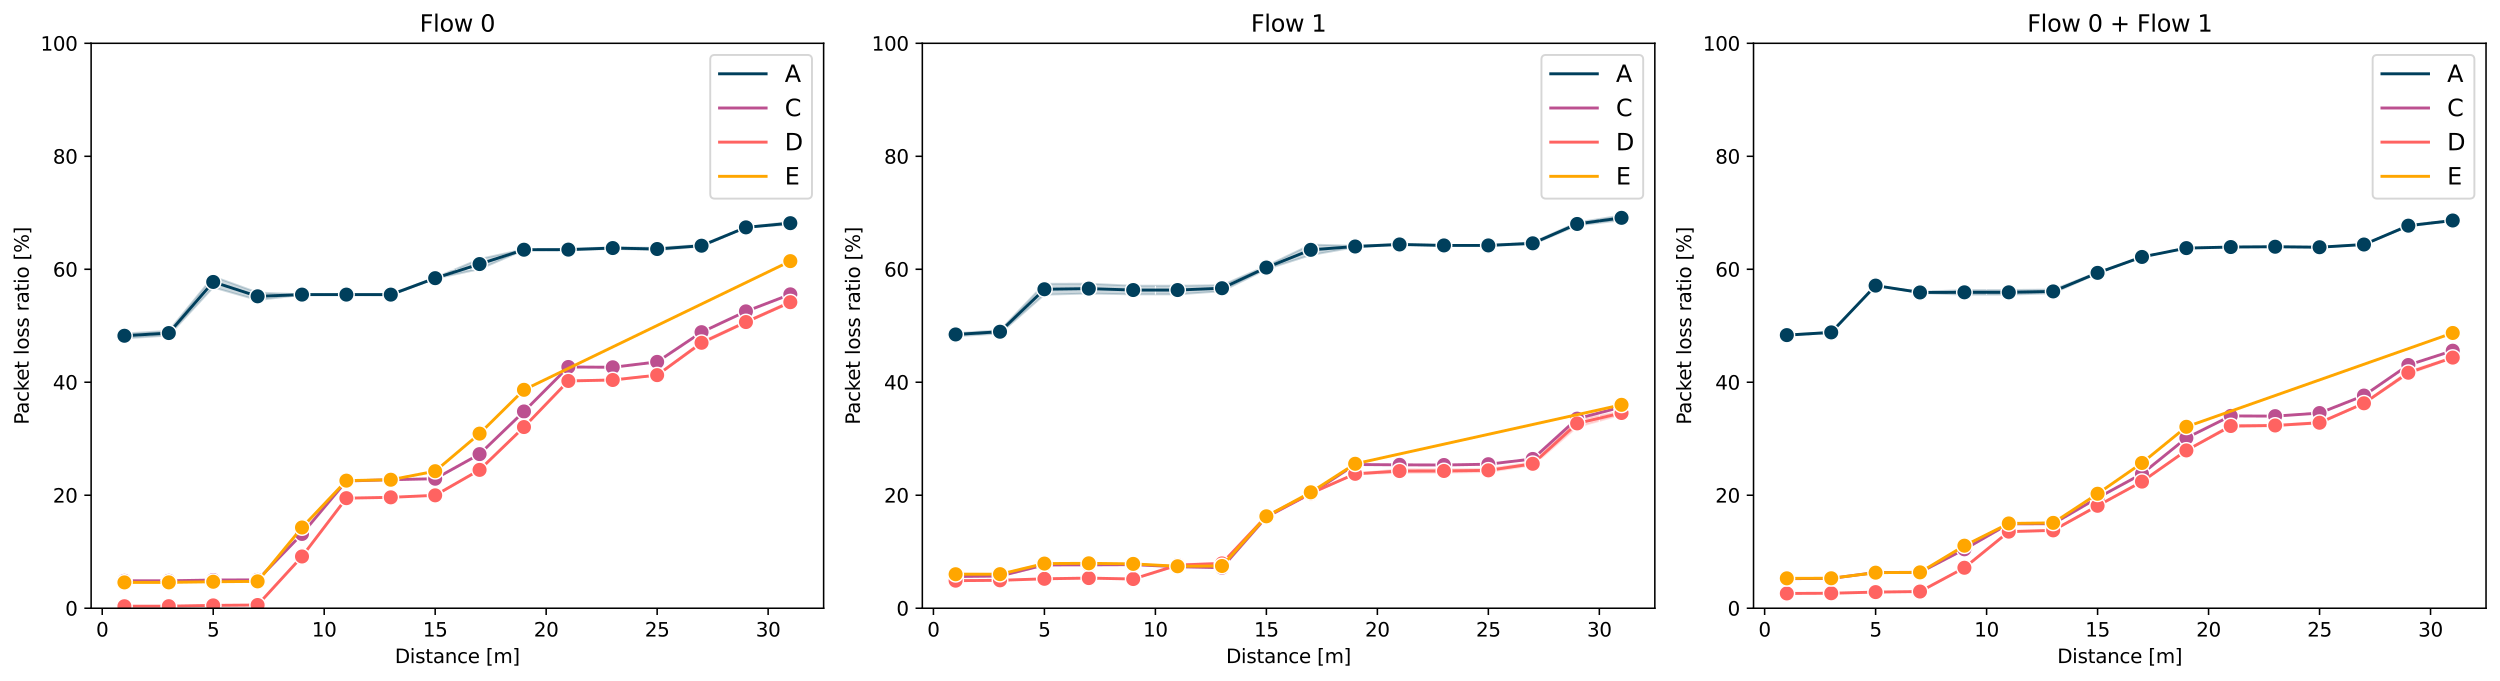 <?xml version="1.0" encoding="utf-8" standalone="no"?>
<!DOCTYPE svg PUBLIC "-//W3C//DTD SVG 1.1//EN"
  "http://www.w3.org/Graphics/SVG/1.1/DTD/svg11.dtd">
<svg xmlns:xlink="http://www.w3.org/1999/xlink" width="1288.496pt" height="351.034pt" viewBox="0 0 1288.496 351.034" xmlns="http://www.w3.org/2000/svg" version="1.1">
 <defs>
  <style type="text/css">*{stroke-linejoin: round; stroke-linecap: butt}</style>
 </defs>
 <g id="figure_1">
  <g id="patch_1">
   <path d="M 0 351.034 
L 1288.496 351.034 
L 1288.496 0 
L 0 0 
z
" style="fill: #ffffff"/>
  </g>
  <g id="axes_1">
   <g id="patch_2">
    <path d="M 46.966 313.478 
L 424.496 313.478 
L 424.496 22.318 
L 46.966 22.318 
z
" style="fill: #ffffff"/>
   </g>
   <g id="PolyCollection_1">
    <defs>
     <path id="mca39f071bc" d="M 64.126 -179.122 
L 64.126 -176.621 
L 87.007 -178.115 
L 109.887 -202.886 
L 132.768 -196.361 
L 155.649 -199.041 
L 178.529 -199.041 
L 201.41 -198.834 
L 224.29 -207.415 
L 247.171 -212.31 
L 270.052 -222.116 
L 292.932 -222.022 
L 315.813 -222.768 
L 338.693 -222.105 
L 361.574 -223.924 
L 384.455 -233.771 
L 407.335 -235.287 
L 407.335 -236.741 
L 407.335 -236.741 
L 384.455 -233.923 
L 361.574 -224.866 
L 338.693 -223.279 
L 315.813 -223.612 
L 292.932 -222.74 
L 270.052 -222.544 
L 247.171 -217.572 
L 224.29 -207.924 
L 201.41 -199.535 
L 178.529 -199.347 
L 155.649 -199.347 
L 132.768 -200.266 
L 109.887 -208.55 
L 87.007 -180.55 
L 64.126 -179.122 
z
" style="stroke: #003f5c; stroke-opacity: 0.2"/>
    </defs>
    <g clip-path="url(#pb19a435879)">
     <use xlink:href="#mca39f071bc" x="0" y="351.034" style="fill: #003f5c; fill-opacity: 0.2; stroke: #003f5c; stroke-opacity: 0.2"/>
    </g>
   </g>
   <g id="PolyCollection_2">
    <defs>
     <path id="m98a11731c1" d="M 64.126 -51.713 
L 64.126 -51.662 
L 87.007 -51.69 
L 109.887 -51.999 
L 132.768 -52.135 
L 155.649 -75.741 
L 155.649 -75.944 
L 155.649 -75.944 
L 132.768 -52.192 
L 109.887 -52.165 
L 87.007 -51.691 
L 64.126 -51.713 
z
" style="stroke: #bc5090; stroke-opacity: 0.2"/>
    </defs>
    <g clip-path="url(#pb19a435879)">
     <use xlink:href="#m98a11731c1" x="0" y="351.034" style="fill: #bc5090; fill-opacity: 0.2; stroke: #bc5090; stroke-opacity: 0.2"/>
    </g>
   </g>
   <g id="PolyCollection_3">
    <defs>
     <path id="m59ca1c4f35" d="M 64.126 -38.605 
L 64.126 -38.579 
L 87.007 -38.604 
L 109.887 -38.925 
L 132.768 -39.204 
L 155.649 -64.222 
L 178.529 -94.256 
L 201.41 -94.697 
L 224.29 -95.679 
L 247.171 -108.693 
L 270.052 -130.912 
L 292.932 -154.519 
L 315.813 -154.919 
L 338.693 -157.619 
L 361.574 -173.793 
L 384.455 -184.728 
L 407.335 -194.81 
L 407.335 -195.765 
L 407.335 -195.765 
L 384.455 -185.376 
L 361.574 -174.944 
L 338.693 -157.762 
L 315.813 -155.459 
L 292.932 -154.85 
L 270.052 -130.957 
L 247.171 -109.024 
L 224.29 -95.801 
L 201.41 -94.723 
L 178.529 -94.304 
L 155.649 -64.223 
L 132.768 -39.228 
L 109.887 -39.103 
L 87.007 -38.628 
L 64.126 -38.605 
z
" style="stroke: #ff6361; stroke-opacity: 0.2"/>
    </defs>
    <g clip-path="url(#pb19a435879)">
     <use xlink:href="#m59ca1c4f35" x="0" y="351.034" style="fill: #ff6361; fill-opacity: 0.2; stroke: #ff6361; stroke-opacity: 0.2"/>
    </g>
   </g>
   <g id="PolyCollection_4">
    <defs>
     <path id="mdff62bdad3" d="M 64.126 -50.898 
L 64.126 -50.819 
L 87.007 -50.838 
L 109.887 -51.161 
L 132.768 -51.241 
L 155.649 -79.153 
L 178.529 -103.068 
L 178.529 -103.56 
L 178.529 -103.56 
L 155.649 -79.176 
L 132.768 -51.541 
L 109.887 -51.231 
L 87.007 -50.921 
L 64.126 -50.898 
z
" style="stroke: #ffa600; stroke-opacity: 0.2"/>
    </defs>
    <g clip-path="url(#pb19a435879)">
     <use xlink:href="#mdff62bdad3" x="0" y="351.034" style="fill: #ffa600; fill-opacity: 0.2; stroke: #ffa600; stroke-opacity: 0.2"/>
    </g>
   </g>
   <g id="matplotlib.axis_1">
    <g id="xtick_1">
     <g id="line2d_1">
      <path d="M 52.686 313.478 
L 52.686 22.318 
" clip-path="url(#pb19a435879)" style="fill: none; stroke-dasharray: 1.85,0.8; stroke-dashoffset: 0; stroke: #ffffff; stroke-width: 0.5"/>
     </g>
     <g id="line2d_2">
      <defs>
       <path id="m02b286ae52" d="M 0 0 
L 0 3.5 
" style="stroke: #000000; stroke-width: 0.8"/>
      </defs>
      <g>
       <use xlink:href="#m02b286ae52" x="52.686" y="313.478" style="stroke: #000000; stroke-width: 0.8"/>
      </g>
     </g>
     <g id="text_1">
      <!-- 0 -->
      <g transform="translate(49.505 328.077) scale(0.1 -0.1)">
       <defs>
        <path id="DejaVuSans-30" d="M 2034 4250 
Q 1547 4250 1301 3770 
Q 1056 3291 1056 2328 
Q 1056 1369 1301 889 
Q 1547 409 2034 409 
Q 2525 409 2770 889 
Q 3016 1369 3016 2328 
Q 3016 3291 2770 3770 
Q 2525 4250 2034 4250 
z
M 2034 4750 
Q 2819 4750 3233 4129 
Q 3647 3509 3647 2328 
Q 3647 1150 3233 529 
Q 2819 -91 2034 -91 
Q 1250 -91 836 529 
Q 422 1150 422 2328 
Q 422 3509 836 4129 
Q 1250 4750 2034 4750 
z
" transform="scale(0.016)"/>
       </defs>
       <use xlink:href="#DejaVuSans-30"/>
      </g>
     </g>
    </g>
    <g id="xtick_2">
     <g id="line2d_3">
      <path d="M 109.887 313.478 
L 109.887 22.318 
" clip-path="url(#pb19a435879)" style="fill: none; stroke-dasharray: 1.85,0.8; stroke-dashoffset: 0; stroke: #ffffff; stroke-width: 0.5"/>
     </g>
     <g id="line2d_4">
      <g>
       <use xlink:href="#m02b286ae52" x="109.887" y="313.478" style="stroke: #000000; stroke-width: 0.8"/>
      </g>
     </g>
     <g id="text_2">
      <!-- 5 -->
      <g transform="translate(106.706 328.077) scale(0.1 -0.1)">
       <defs>
        <path id="DejaVuSans-35" d="M 691 4666 
L 3169 4666 
L 3169 4134 
L 1269 4134 
L 1269 2991 
Q 1406 3038 1543 3061 
Q 1681 3084 1819 3084 
Q 2600 3084 3056 2656 
Q 3513 2228 3513 1497 
Q 3513 744 3044 326 
Q 2575 -91 1722 -91 
Q 1428 -91 1123 -41 
Q 819 9 494 109 
L 494 744 
Q 775 591 1075 516 
Q 1375 441 1709 441 
Q 2250 441 2565 725 
Q 2881 1009 2881 1497 
Q 2881 1984 2565 2268 
Q 2250 2553 1709 2553 
Q 1456 2553 1204 2497 
Q 953 2441 691 2322 
L 691 4666 
z
" transform="scale(0.016)"/>
       </defs>
       <use xlink:href="#DejaVuSans-35"/>
      </g>
     </g>
    </g>
    <g id="xtick_3">
     <g id="line2d_5">
      <path d="M 167.089 313.478 
L 167.089 22.318 
" clip-path="url(#pb19a435879)" style="fill: none; stroke-dasharray: 1.85,0.8; stroke-dashoffset: 0; stroke: #ffffff; stroke-width: 0.5"/>
     </g>
     <g id="line2d_6">
      <g>
       <use xlink:href="#m02b286ae52" x="167.089" y="313.478" style="stroke: #000000; stroke-width: 0.8"/>
      </g>
     </g>
     <g id="text_3">
      <!-- 10 -->
      <g transform="translate(160.726 328.077) scale(0.1 -0.1)">
       <defs>
        <path id="DejaVuSans-31" d="M 794 531 
L 1825 531 
L 1825 4091 
L 703 3866 
L 703 4441 
L 1819 4666 
L 2450 4666 
L 2450 531 
L 3481 531 
L 3481 0 
L 794 0 
L 794 531 
z
" transform="scale(0.016)"/>
       </defs>
       <use xlink:href="#DejaVuSans-31"/>
       <use xlink:href="#DejaVuSans-30" x="63.623"/>
      </g>
     </g>
    </g>
    <g id="xtick_4">
     <g id="line2d_7">
      <path d="M 224.29 313.478 
L 224.29 22.318 
" clip-path="url(#pb19a435879)" style="fill: none; stroke-dasharray: 1.85,0.8; stroke-dashoffset: 0; stroke: #ffffff; stroke-width: 0.5"/>
     </g>
     <g id="line2d_8">
      <g>
       <use xlink:href="#m02b286ae52" x="224.29" y="313.478" style="stroke: #000000; stroke-width: 0.8"/>
      </g>
     </g>
     <g id="text_4">
      <!-- 15 -->
      <g transform="translate(217.928 328.077) scale(0.1 -0.1)">
       <use xlink:href="#DejaVuSans-31"/>
       <use xlink:href="#DejaVuSans-35" x="63.623"/>
      </g>
     </g>
    </g>
    <g id="xtick_5">
     <g id="line2d_9">
      <path d="M 281.492 313.478 
L 281.492 22.318 
" clip-path="url(#pb19a435879)" style="fill: none; stroke-dasharray: 1.85,0.8; stroke-dashoffset: 0; stroke: #ffffff; stroke-width: 0.5"/>
     </g>
     <g id="line2d_10">
      <g>
       <use xlink:href="#m02b286ae52" x="281.492" y="313.478" style="stroke: #000000; stroke-width: 0.8"/>
      </g>
     </g>
     <g id="text_5">
      <!-- 20 -->
      <g transform="translate(275.129 328.077) scale(0.1 -0.1)">
       <defs>
        <path id="DejaVuSans-32" d="M 1228 531 
L 3431 531 
L 3431 0 
L 469 0 
L 469 531 
Q 828 903 1448 1529 
Q 2069 2156 2228 2338 
Q 2531 2678 2651 2914 
Q 2772 3150 2772 3378 
Q 2772 3750 2511 3984 
Q 2250 4219 1831 4219 
Q 1534 4219 1204 4116 
Q 875 4013 500 3803 
L 500 4441 
Q 881 4594 1212 4672 
Q 1544 4750 1819 4750 
Q 2544 4750 2975 4387 
Q 3406 4025 3406 3419 
Q 3406 3131 3298 2873 
Q 3191 2616 2906 2266 
Q 2828 2175 2409 1742 
Q 1991 1309 1228 531 
z
" transform="scale(0.016)"/>
       </defs>
       <use xlink:href="#DejaVuSans-32"/>
       <use xlink:href="#DejaVuSans-30" x="63.623"/>
      </g>
     </g>
    </g>
    <g id="xtick_6">
     <g id="line2d_11">
      <path d="M 338.693 313.478 
L 338.693 22.318 
" clip-path="url(#pb19a435879)" style="fill: none; stroke-dasharray: 1.85,0.8; stroke-dashoffset: 0; stroke: #ffffff; stroke-width: 0.5"/>
     </g>
     <g id="line2d_12">
      <g>
       <use xlink:href="#m02b286ae52" x="338.693" y="313.478" style="stroke: #000000; stroke-width: 0.8"/>
      </g>
     </g>
     <g id="text_6">
      <!-- 25 -->
      <g transform="translate(332.331 328.077) scale(0.1 -0.1)">
       <use xlink:href="#DejaVuSans-32"/>
       <use xlink:href="#DejaVuSans-35" x="63.623"/>
      </g>
     </g>
    </g>
    <g id="xtick_7">
     <g id="line2d_13">
      <path d="M 395.895 313.478 
L 395.895 22.318 
" clip-path="url(#pb19a435879)" style="fill: none; stroke-dasharray: 1.85,0.8; stroke-dashoffset: 0; stroke: #ffffff; stroke-width: 0.5"/>
     </g>
     <g id="line2d_14">
      <g>
       <use xlink:href="#m02b286ae52" x="395.895" y="313.478" style="stroke: #000000; stroke-width: 0.8"/>
      </g>
     </g>
     <g id="text_7">
      <!-- 30 -->
      <g transform="translate(389.532 328.077) scale(0.1 -0.1)">
       <defs>
        <path id="DejaVuSans-33" d="M 2597 2516 
Q 3050 2419 3304 2112 
Q 3559 1806 3559 1356 
Q 3559 666 3084 287 
Q 2609 -91 1734 -91 
Q 1441 -91 1130 -33 
Q 819 25 488 141 
L 488 750 
Q 750 597 1062 519 
Q 1375 441 1716 441 
Q 2309 441 2620 675 
Q 2931 909 2931 1356 
Q 2931 1769 2642 2001 
Q 2353 2234 1838 2234 
L 1294 2234 
L 1294 2753 
L 1863 2753 
Q 2328 2753 2575 2939 
Q 2822 3125 2822 3475 
Q 2822 3834 2567 4026 
Q 2313 4219 1838 4219 
Q 1578 4219 1281 4162 
Q 984 4106 628 3988 
L 628 4550 
Q 988 4650 1302 4700 
Q 1616 4750 1894 4750 
Q 2613 4750 3031 4423 
Q 3450 4097 3450 3541 
Q 3450 3153 3228 2886 
Q 3006 2619 2597 2516 
z
" transform="scale(0.016)"/>
       </defs>
       <use xlink:href="#DejaVuSans-33"/>
       <use xlink:href="#DejaVuSans-30" x="63.623"/>
      </g>
     </g>
    </g>
    <g id="text_8">
     <!-- Distance [m] -->
     <g transform="translate(203.507 341.755) scale(0.1 -0.1)">
      <defs>
       <path id="DejaVuSans-44" d="M 1259 4147 
L 1259 519 
L 2022 519 
Q 2988 519 3436 956 
Q 3884 1394 3884 2338 
Q 3884 3275 3436 3711 
Q 2988 4147 2022 4147 
L 1259 4147 
z
M 628 4666 
L 1925 4666 
Q 3281 4666 3915 4102 
Q 4550 3538 4550 2338 
Q 4550 1131 3912 565 
Q 3275 0 1925 0 
L 628 0 
L 628 4666 
z
" transform="scale(0.016)"/>
       <path id="DejaVuSans-69" d="M 603 3500 
L 1178 3500 
L 1178 0 
L 603 0 
L 603 3500 
z
M 603 4863 
L 1178 4863 
L 1178 4134 
L 603 4134 
L 603 4863 
z
" transform="scale(0.016)"/>
       <path id="DejaVuSans-73" d="M 2834 3397 
L 2834 2853 
Q 2591 2978 2328 3040 
Q 2066 3103 1784 3103 
Q 1356 3103 1142 2972 
Q 928 2841 928 2578 
Q 928 2378 1081 2264 
Q 1234 2150 1697 2047 
L 1894 2003 
Q 2506 1872 2764 1633 
Q 3022 1394 3022 966 
Q 3022 478 2636 193 
Q 2250 -91 1575 -91 
Q 1294 -91 989 -36 
Q 684 19 347 128 
L 347 722 
Q 666 556 975 473 
Q 1284 391 1588 391 
Q 1994 391 2212 530 
Q 2431 669 2431 922 
Q 2431 1156 2273 1281 
Q 2116 1406 1581 1522 
L 1381 1569 
Q 847 1681 609 1914 
Q 372 2147 372 2553 
Q 372 3047 722 3315 
Q 1072 3584 1716 3584 
Q 2034 3584 2315 3537 
Q 2597 3491 2834 3397 
z
" transform="scale(0.016)"/>
       <path id="DejaVuSans-74" d="M 1172 4494 
L 1172 3500 
L 2356 3500 
L 2356 3053 
L 1172 3053 
L 1172 1153 
Q 1172 725 1289 603 
Q 1406 481 1766 481 
L 2356 481 
L 2356 0 
L 1766 0 
Q 1100 0 847 248 
Q 594 497 594 1153 
L 594 3053 
L 172 3053 
L 172 3500 
L 594 3500 
L 594 4494 
L 1172 4494 
z
" transform="scale(0.016)"/>
       <path id="DejaVuSans-61" d="M 2194 1759 
Q 1497 1759 1228 1600 
Q 959 1441 959 1056 
Q 959 750 1161 570 
Q 1363 391 1709 391 
Q 2188 391 2477 730 
Q 2766 1069 2766 1631 
L 2766 1759 
L 2194 1759 
z
M 3341 1997 
L 3341 0 
L 2766 0 
L 2766 531 
Q 2569 213 2275 61 
Q 1981 -91 1556 -91 
Q 1019 -91 701 211 
Q 384 513 384 1019 
Q 384 1609 779 1909 
Q 1175 2209 1959 2209 
L 2766 2209 
L 2766 2266 
Q 2766 2663 2505 2880 
Q 2244 3097 1772 3097 
Q 1472 3097 1187 3025 
Q 903 2953 641 2809 
L 641 3341 
Q 956 3463 1253 3523 
Q 1550 3584 1831 3584 
Q 2591 3584 2966 3190 
Q 3341 2797 3341 1997 
z
" transform="scale(0.016)"/>
       <path id="DejaVuSans-6e" d="M 3513 2113 
L 3513 0 
L 2938 0 
L 2938 2094 
Q 2938 2591 2744 2837 
Q 2550 3084 2163 3084 
Q 1697 3084 1428 2787 
Q 1159 2491 1159 1978 
L 1159 0 
L 581 0 
L 581 3500 
L 1159 3500 
L 1159 2956 
Q 1366 3272 1645 3428 
Q 1925 3584 2291 3584 
Q 2894 3584 3203 3211 
Q 3513 2838 3513 2113 
z
" transform="scale(0.016)"/>
       <path id="DejaVuSans-63" d="M 3122 3366 
L 3122 2828 
Q 2878 2963 2633 3030 
Q 2388 3097 2138 3097 
Q 1578 3097 1268 2742 
Q 959 2388 959 1747 
Q 959 1106 1268 751 
Q 1578 397 2138 397 
Q 2388 397 2633 464 
Q 2878 531 3122 666 
L 3122 134 
Q 2881 22 2623 -34 
Q 2366 -91 2075 -91 
Q 1284 -91 818 406 
Q 353 903 353 1747 
Q 353 2603 823 3093 
Q 1294 3584 2113 3584 
Q 2378 3584 2631 3529 
Q 2884 3475 3122 3366 
z
" transform="scale(0.016)"/>
       <path id="DejaVuSans-65" d="M 3597 1894 
L 3597 1613 
L 953 1613 
Q 991 1019 1311 708 
Q 1631 397 2203 397 
Q 2534 397 2845 478 
Q 3156 559 3463 722 
L 3463 178 
Q 3153 47 2828 -22 
Q 2503 -91 2169 -91 
Q 1331 -91 842 396 
Q 353 884 353 1716 
Q 353 2575 817 3079 
Q 1281 3584 2069 3584 
Q 2775 3584 3186 3129 
Q 3597 2675 3597 1894 
z
M 3022 2063 
Q 3016 2534 2758 2815 
Q 2500 3097 2075 3097 
Q 1594 3097 1305 2825 
Q 1016 2553 972 2059 
L 3022 2063 
z
" transform="scale(0.016)"/>
       <path id="DejaVuSans-20" transform="scale(0.016)"/>
       <path id="DejaVuSans-5b" d="M 550 4863 
L 1875 4863 
L 1875 4416 
L 1125 4416 
L 1125 -397 
L 1875 -397 
L 1875 -844 
L 550 -844 
L 550 4863 
z
" transform="scale(0.016)"/>
       <path id="DejaVuSans-6d" d="M 3328 2828 
Q 3544 3216 3844 3400 
Q 4144 3584 4550 3584 
Q 5097 3584 5394 3201 
Q 5691 2819 5691 2113 
L 5691 0 
L 5113 0 
L 5113 2094 
Q 5113 2597 4934 2840 
Q 4756 3084 4391 3084 
Q 3944 3084 3684 2787 
Q 3425 2491 3425 1978 
L 3425 0 
L 2847 0 
L 2847 2094 
Q 2847 2600 2669 2842 
Q 2491 3084 2119 3084 
Q 1678 3084 1418 2786 
Q 1159 2488 1159 1978 
L 1159 0 
L 581 0 
L 581 3500 
L 1159 3500 
L 1159 2956 
Q 1356 3278 1631 3431 
Q 1906 3584 2284 3584 
Q 2666 3584 2933 3390 
Q 3200 3197 3328 2828 
z
" transform="scale(0.016)"/>
       <path id="DejaVuSans-5d" d="M 1947 4863 
L 1947 -844 
L 622 -844 
L 622 -397 
L 1369 -397 
L 1369 4416 
L 622 4416 
L 622 4863 
L 1947 4863 
z
" transform="scale(0.016)"/>
      </defs>
      <use xlink:href="#DejaVuSans-44"/>
      <use xlink:href="#DejaVuSans-69" x="77.002"/>
      <use xlink:href="#DejaVuSans-73" x="104.785"/>
      <use xlink:href="#DejaVuSans-74" x="156.885"/>
      <use xlink:href="#DejaVuSans-61" x="196.094"/>
      <use xlink:href="#DejaVuSans-6e" x="257.373"/>
      <use xlink:href="#DejaVuSans-63" x="320.752"/>
      <use xlink:href="#DejaVuSans-65" x="375.732"/>
      <use xlink:href="#DejaVuSans-20" x="437.256"/>
      <use xlink:href="#DejaVuSans-5b" x="469.043"/>
      <use xlink:href="#DejaVuSans-6d" x="508.057"/>
      <use xlink:href="#DejaVuSans-5d" x="605.469"/>
     </g>
    </g>
   </g>
   <g id="matplotlib.axis_2">
    <g id="ytick_1">
     <g id="line2d_15">
      <path d="M 46.966 313.478 
L 424.496 313.478 
" clip-path="url(#pb19a435879)" style="fill: none; stroke-dasharray: 1.85,0.8; stroke-dashoffset: 0; stroke: #ffffff; stroke-width: 0.5"/>
     </g>
     <g id="line2d_16">
      <defs>
       <path id="m6f79dc8e88" d="M 0 0 
L -3.5 0 
" style="stroke: #000000; stroke-width: 0.8"/>
      </defs>
      <g>
       <use xlink:href="#m6f79dc8e88" x="46.966" y="313.478" style="stroke: #000000; stroke-width: 0.8"/>
      </g>
     </g>
     <g id="text_9">
      <!-- 0 -->
      <g transform="translate(33.603 317.277) scale(0.1 -0.1)">
       <use xlink:href="#DejaVuSans-30"/>
      </g>
     </g>
    </g>
    <g id="ytick_2">
     <g id="line2d_17">
      <path d="M 46.966 255.246 
L 424.496 255.246 
" clip-path="url(#pb19a435879)" style="fill: none; stroke-dasharray: 1.85,0.8; stroke-dashoffset: 0; stroke: #ffffff; stroke-width: 0.5"/>
     </g>
     <g id="line2d_18">
      <g>
       <use xlink:href="#m6f79dc8e88" x="46.966" y="255.246" style="stroke: #000000; stroke-width: 0.8"/>
      </g>
     </g>
     <g id="text_10">
      <!-- 20 -->
      <g transform="translate(27.241 259.045) scale(0.1 -0.1)">
       <use xlink:href="#DejaVuSans-32"/>
       <use xlink:href="#DejaVuSans-30" x="63.623"/>
      </g>
     </g>
    </g>
    <g id="ytick_3">
     <g id="line2d_19">
      <path d="M 46.966 197.014 
L 424.496 197.014 
" clip-path="url(#pb19a435879)" style="fill: none; stroke-dasharray: 1.85,0.8; stroke-dashoffset: 0; stroke: #ffffff; stroke-width: 0.5"/>
     </g>
     <g id="line2d_20">
      <g>
       <use xlink:href="#m6f79dc8e88" x="46.966" y="197.014" style="stroke: #000000; stroke-width: 0.8"/>
      </g>
     </g>
     <g id="text_11">
      <!-- 40 -->
      <g transform="translate(27.241 200.813) scale(0.1 -0.1)">
       <defs>
        <path id="DejaVuSans-34" d="M 2419 4116 
L 825 1625 
L 2419 1625 
L 2419 4116 
z
M 2253 4666 
L 3047 4666 
L 3047 1625 
L 3713 1625 
L 3713 1100 
L 3047 1100 
L 3047 0 
L 2419 0 
L 2419 1100 
L 313 1100 
L 313 1709 
L 2253 4666 
z
" transform="scale(0.016)"/>
       </defs>
       <use xlink:href="#DejaVuSans-34"/>
       <use xlink:href="#DejaVuSans-30" x="63.623"/>
      </g>
     </g>
    </g>
    <g id="ytick_4">
     <g id="line2d_21">
      <path d="M 46.966 138.782 
L 424.496 138.782 
" clip-path="url(#pb19a435879)" style="fill: none; stroke-dasharray: 1.85,0.8; stroke-dashoffset: 0; stroke: #ffffff; stroke-width: 0.5"/>
     </g>
     <g id="line2d_22">
      <g>
       <use xlink:href="#m6f79dc8e88" x="46.966" y="138.782" style="stroke: #000000; stroke-width: 0.8"/>
      </g>
     </g>
     <g id="text_12">
      <!-- 60 -->
      <g transform="translate(27.241 142.581) scale(0.1 -0.1)">
       <defs>
        <path id="DejaVuSans-36" d="M 2113 2584 
Q 1688 2584 1439 2293 
Q 1191 2003 1191 1497 
Q 1191 994 1439 701 
Q 1688 409 2113 409 
Q 2538 409 2786 701 
Q 3034 994 3034 1497 
Q 3034 2003 2786 2293 
Q 2538 2584 2113 2584 
z
M 3366 4563 
L 3366 3988 
Q 3128 4100 2886 4159 
Q 2644 4219 2406 4219 
Q 1781 4219 1451 3797 
Q 1122 3375 1075 2522 
Q 1259 2794 1537 2939 
Q 1816 3084 2150 3084 
Q 2853 3084 3261 2657 
Q 3669 2231 3669 1497 
Q 3669 778 3244 343 
Q 2819 -91 2113 -91 
Q 1303 -91 875 529 
Q 447 1150 447 2328 
Q 447 3434 972 4092 
Q 1497 4750 2381 4750 
Q 2619 4750 2861 4703 
Q 3103 4656 3366 4563 
z
" transform="scale(0.016)"/>
       </defs>
       <use xlink:href="#DejaVuSans-36"/>
       <use xlink:href="#DejaVuSans-30" x="63.623"/>
      </g>
     </g>
    </g>
    <g id="ytick_5">
     <g id="line2d_23">
      <path d="M 46.966 80.55 
L 424.496 80.55 
" clip-path="url(#pb19a435879)" style="fill: none; stroke-dasharray: 1.85,0.8; stroke-dashoffset: 0; stroke: #ffffff; stroke-width: 0.5"/>
     </g>
     <g id="line2d_24">
      <g>
       <use xlink:href="#m6f79dc8e88" x="46.966" y="80.55" style="stroke: #000000; stroke-width: 0.8"/>
      </g>
     </g>
     <g id="text_13">
      <!-- 80 -->
      <g transform="translate(27.241 84.349) scale(0.1 -0.1)">
       <defs>
        <path id="DejaVuSans-38" d="M 2034 2216 
Q 1584 2216 1326 1975 
Q 1069 1734 1069 1313 
Q 1069 891 1326 650 
Q 1584 409 2034 409 
Q 2484 409 2743 651 
Q 3003 894 3003 1313 
Q 3003 1734 2745 1975 
Q 2488 2216 2034 2216 
z
M 1403 2484 
Q 997 2584 770 2862 
Q 544 3141 544 3541 
Q 544 4100 942 4425 
Q 1341 4750 2034 4750 
Q 2731 4750 3128 4425 
Q 3525 4100 3525 3541 
Q 3525 3141 3298 2862 
Q 3072 2584 2669 2484 
Q 3125 2378 3379 2068 
Q 3634 1759 3634 1313 
Q 3634 634 3220 271 
Q 2806 -91 2034 -91 
Q 1263 -91 848 271 
Q 434 634 434 1313 
Q 434 1759 690 2068 
Q 947 2378 1403 2484 
z
M 1172 3481 
Q 1172 3119 1398 2916 
Q 1625 2713 2034 2713 
Q 2441 2713 2670 2916 
Q 2900 3119 2900 3481 
Q 2900 3844 2670 4047 
Q 2441 4250 2034 4250 
Q 1625 4250 1398 4047 
Q 1172 3844 1172 3481 
z
" transform="scale(0.016)"/>
       </defs>
       <use xlink:href="#DejaVuSans-38"/>
       <use xlink:href="#DejaVuSans-30" x="63.623"/>
      </g>
     </g>
    </g>
    <g id="ytick_6">
     <g id="line2d_25">
      <path d="M 46.966 22.318 
L 424.496 22.318 
" clip-path="url(#pb19a435879)" style="fill: none; stroke-dasharray: 1.85,0.8; stroke-dashoffset: 0; stroke: #ffffff; stroke-width: 0.5"/>
     </g>
     <g id="line2d_26">
      <g>
       <use xlink:href="#m6f79dc8e88" x="46.966" y="22.318" style="stroke: #000000; stroke-width: 0.8"/>
      </g>
     </g>
     <g id="text_14">
      <!-- 100 -->
      <g transform="translate(20.878 26.117) scale(0.1 -0.1)">
       <use xlink:href="#DejaVuSans-31"/>
       <use xlink:href="#DejaVuSans-30" x="63.623"/>
       <use xlink:href="#DejaVuSans-30" x="127.246"/>
      </g>
     </g>
    </g>
    <g id="text_15">
     <!-- Packet loss ratio [%] -->
     <g transform="translate(14.798 218.857) rotate(-90) scale(0.1 -0.1)">
      <defs>
       <path id="DejaVuSans-50" d="M 1259 4147 
L 1259 2394 
L 2053 2394 
Q 2494 2394 2734 2622 
Q 2975 2850 2975 3272 
Q 2975 3691 2734 3919 
Q 2494 4147 2053 4147 
L 1259 4147 
z
M 628 4666 
L 2053 4666 
Q 2838 4666 3239 4311 
Q 3641 3956 3641 3272 
Q 3641 2581 3239 2228 
Q 2838 1875 2053 1875 
L 1259 1875 
L 1259 0 
L 628 0 
L 628 4666 
z
" transform="scale(0.016)"/>
       <path id="DejaVuSans-6b" d="M 581 4863 
L 1159 4863 
L 1159 1991 
L 2875 3500 
L 3609 3500 
L 1753 1863 
L 3688 0 
L 2938 0 
L 1159 1709 
L 1159 0 
L 581 0 
L 581 4863 
z
" transform="scale(0.016)"/>
       <path id="DejaVuSans-6c" d="M 603 4863 
L 1178 4863 
L 1178 0 
L 603 0 
L 603 4863 
z
" transform="scale(0.016)"/>
       <path id="DejaVuSans-6f" d="M 1959 3097 
Q 1497 3097 1228 2736 
Q 959 2375 959 1747 
Q 959 1119 1226 758 
Q 1494 397 1959 397 
Q 2419 397 2687 759 
Q 2956 1122 2956 1747 
Q 2956 2369 2687 2733 
Q 2419 3097 1959 3097 
z
M 1959 3584 
Q 2709 3584 3137 3096 
Q 3566 2609 3566 1747 
Q 3566 888 3137 398 
Q 2709 -91 1959 -91 
Q 1206 -91 779 398 
Q 353 888 353 1747 
Q 353 2609 779 3096 
Q 1206 3584 1959 3584 
z
" transform="scale(0.016)"/>
       <path id="DejaVuSans-72" d="M 2631 2963 
Q 2534 3019 2420 3045 
Q 2306 3072 2169 3072 
Q 1681 3072 1420 2755 
Q 1159 2438 1159 1844 
L 1159 0 
L 581 0 
L 581 3500 
L 1159 3500 
L 1159 2956 
Q 1341 3275 1631 3429 
Q 1922 3584 2338 3584 
Q 2397 3584 2469 3576 
Q 2541 3569 2628 3553 
L 2631 2963 
z
" transform="scale(0.016)"/>
       <path id="DejaVuSans-25" d="M 4653 2053 
Q 4381 2053 4226 1822 
Q 4072 1591 4072 1178 
Q 4072 772 4226 539 
Q 4381 306 4653 306 
Q 4919 306 5073 539 
Q 5228 772 5228 1178 
Q 5228 1588 5073 1820 
Q 4919 2053 4653 2053 
z
M 4653 2450 
Q 5147 2450 5437 2106 
Q 5728 1763 5728 1178 
Q 5728 594 5436 251 
Q 5144 -91 4653 -91 
Q 4153 -91 3862 251 
Q 3572 594 3572 1178 
Q 3572 1766 3864 2108 
Q 4156 2450 4653 2450 
z
M 1428 4353 
Q 1159 4353 1004 4120 
Q 850 3888 850 3481 
Q 850 3069 1003 2837 
Q 1156 2606 1428 2606 
Q 1700 2606 1854 2837 
Q 2009 3069 2009 3481 
Q 2009 3884 1853 4118 
Q 1697 4353 1428 4353 
z
M 4250 4750 
L 4750 4750 
L 1831 -91 
L 1331 -91 
L 4250 4750 
z
M 1428 4750 
Q 1922 4750 2215 4408 
Q 2509 4066 2509 3481 
Q 2509 2891 2217 2550 
Q 1925 2209 1428 2209 
Q 931 2209 642 2551 
Q 353 2894 353 3481 
Q 353 4063 643 4406 
Q 934 4750 1428 4750 
z
" transform="scale(0.016)"/>
      </defs>
      <use xlink:href="#DejaVuSans-50"/>
      <use xlink:href="#DejaVuSans-61" x="55.803"/>
      <use xlink:href="#DejaVuSans-63" x="117.082"/>
      <use xlink:href="#DejaVuSans-6b" x="172.062"/>
      <use xlink:href="#DejaVuSans-65" x="226.348"/>
      <use xlink:href="#DejaVuSans-74" x="287.871"/>
      <use xlink:href="#DejaVuSans-20" x="327.08"/>
      <use xlink:href="#DejaVuSans-6c" x="358.867"/>
      <use xlink:href="#DejaVuSans-6f" x="386.65"/>
      <use xlink:href="#DejaVuSans-73" x="447.832"/>
      <use xlink:href="#DejaVuSans-73" x="499.932"/>
      <use xlink:href="#DejaVuSans-20" x="552.031"/>
      <use xlink:href="#DejaVuSans-72" x="583.818"/>
      <use xlink:href="#DejaVuSans-61" x="624.932"/>
      <use xlink:href="#DejaVuSans-74" x="686.211"/>
      <use xlink:href="#DejaVuSans-69" x="725.42"/>
      <use xlink:href="#DejaVuSans-6f" x="753.203"/>
      <use xlink:href="#DejaVuSans-20" x="814.385"/>
      <use xlink:href="#DejaVuSans-5b" x="846.172"/>
      <use xlink:href="#DejaVuSans-25" x="885.186"/>
      <use xlink:href="#DejaVuSans-5d" x="980.205"/>
     </g>
    </g>
   </g>
   <g id="line2d_27">
    <path d="M 64.126 173.05 
L 87.007 171.655 
L 109.887 145.317 
L 132.768 152.721 
L 155.649 151.84 
L 178.529 151.84 
L 201.41 151.85 
L 224.29 143.365 
L 247.171 136.094 
L 270.052 128.704 
L 292.932 128.654 
L 315.813 127.844 
L 338.693 128.342 
L 361.574 126.639 
L 384.455 117.187 
L 407.335 115.02 
" clip-path="url(#pb19a435879)" style="fill: none; stroke: #003f5c; stroke-width: 1.5; stroke-linecap: square"/>
    <defs>
     <path id="m6288868c62" d="M 0 4 
C 1.061 4 2.078 3.579 2.828 2.828 
C 3.579 2.078 4 1.061 4 0 
C 4 -1.061 3.579 -2.078 2.828 -2.828 
C 2.078 -3.579 1.061 -4 0 -4 
C -1.061 -4 -2.078 -3.579 -2.828 -2.828 
C -3.579 -2.078 -4 -1.061 -4 0 
C -4 1.061 -3.579 2.078 -2.828 2.828 
C -2.078 3.579 -1.061 4 0 4 
z
" style="stroke: #ffffff; stroke-width: 0.75"/>
    </defs>
    <g clip-path="url(#pb19a435879)">
     <use xlink:href="#m6288868c62" x="64.126" y="173.05" style="fill: #003f5c; stroke: #ffffff; stroke-width: 0.75"/>
     <use xlink:href="#m6288868c62" x="87.007" y="171.655" style="fill: #003f5c; stroke: #ffffff; stroke-width: 0.75"/>
     <use xlink:href="#m6288868c62" x="109.887" y="145.317" style="fill: #003f5c; stroke: #ffffff; stroke-width: 0.75"/>
     <use xlink:href="#m6288868c62" x="132.768" y="152.721" style="fill: #003f5c; stroke: #ffffff; stroke-width: 0.75"/>
     <use xlink:href="#m6288868c62" x="155.649" y="151.84" style="fill: #003f5c; stroke: #ffffff; stroke-width: 0.75"/>
     <use xlink:href="#m6288868c62" x="178.529" y="151.84" style="fill: #003f5c; stroke: #ffffff; stroke-width: 0.75"/>
     <use xlink:href="#m6288868c62" x="201.41" y="151.85" style="fill: #003f5c; stroke: #ffffff; stroke-width: 0.75"/>
     <use xlink:href="#m6288868c62" x="224.29" y="143.365" style="fill: #003f5c; stroke: #ffffff; stroke-width: 0.75"/>
     <use xlink:href="#m6288868c62" x="247.171" y="136.094" style="fill: #003f5c; stroke: #ffffff; stroke-width: 0.75"/>
     <use xlink:href="#m6288868c62" x="270.052" y="128.704" style="fill: #003f5c; stroke: #ffffff; stroke-width: 0.75"/>
     <use xlink:href="#m6288868c62" x="292.932" y="128.654" style="fill: #003f5c; stroke: #ffffff; stroke-width: 0.75"/>
     <use xlink:href="#m6288868c62" x="315.813" y="127.844" style="fill: #003f5c; stroke: #ffffff; stroke-width: 0.75"/>
     <use xlink:href="#m6288868c62" x="338.693" y="128.342" style="fill: #003f5c; stroke: #ffffff; stroke-width: 0.75"/>
     <use xlink:href="#m6288868c62" x="361.574" y="126.639" style="fill: #003f5c; stroke: #ffffff; stroke-width: 0.75"/>
     <use xlink:href="#m6288868c62" x="384.455" y="117.187" style="fill: #003f5c; stroke: #ffffff; stroke-width: 0.75"/>
     <use xlink:href="#m6288868c62" x="407.335" y="115.02" style="fill: #003f5c; stroke: #ffffff; stroke-width: 0.75"/>
    </g>
   </g>
   <g id="line2d_28">
    <path d="M 64.126 299.355 
L 87.007 299.344 
L 109.887 298.952 
L 132.768 298.871 
L 155.649 275.192 
L 178.529 247.919 
L 201.41 247.247 
L 224.29 246.732 
L 247.171 234.05 
L 270.052 212.065 
L 292.932 189.142 
L 315.813 189.297 
L 338.693 186.514 
L 361.574 171.202 
L 384.455 160.482 
L 407.335 151.71 
" clip-path="url(#pb19a435879)" style="fill: none; stroke: #bc5090; stroke-width: 1.5; stroke-linecap: square"/>
    <defs>
     <path id="m5137599a4f" d="M 0 4 
C 1.061 4 2.078 3.579 2.828 2.828 
C 3.579 2.078 4 1.061 4 0 
C 4 -1.061 3.579 -2.078 2.828 -2.828 
C 2.078 -3.579 1.061 -4 0 -4 
C -1.061 -4 -2.078 -3.579 -2.828 -2.828 
C -3.579 -2.078 -4 -1.061 -4 0 
C -4 1.061 -3.579 2.078 -2.828 2.828 
C -2.078 3.579 -1.061 4 0 4 
z
" style="stroke: #ffffff; stroke-width: 0.75"/>
    </defs>
    <g clip-path="url(#pb19a435879)">
     <use xlink:href="#m5137599a4f" x="64.126" y="299.355" style="fill: #bc5090; stroke: #ffffff; stroke-width: 0.75"/>
     <use xlink:href="#m5137599a4f" x="87.007" y="299.344" style="fill: #bc5090; stroke: #ffffff; stroke-width: 0.75"/>
     <use xlink:href="#m5137599a4f" x="109.887" y="298.952" style="fill: #bc5090; stroke: #ffffff; stroke-width: 0.75"/>
     <use xlink:href="#m5137599a4f" x="132.768" y="298.871" style="fill: #bc5090; stroke: #ffffff; stroke-width: 0.75"/>
     <use xlink:href="#m5137599a4f" x="155.649" y="275.192" style="fill: #bc5090; stroke: #ffffff; stroke-width: 0.75"/>
     <use xlink:href="#m5137599a4f" x="178.529" y="247.919" style="fill: #bc5090; stroke: #ffffff; stroke-width: 0.75"/>
     <use xlink:href="#m5137599a4f" x="201.41" y="247.247" style="fill: #bc5090; stroke: #ffffff; stroke-width: 0.75"/>
     <use xlink:href="#m5137599a4f" x="224.29" y="246.732" style="fill: #bc5090; stroke: #ffffff; stroke-width: 0.75"/>
     <use xlink:href="#m5137599a4f" x="247.171" y="234.05" style="fill: #bc5090; stroke: #ffffff; stroke-width: 0.75"/>
     <use xlink:href="#m5137599a4f" x="270.052" y="212.065" style="fill: #bc5090; stroke: #ffffff; stroke-width: 0.75"/>
     <use xlink:href="#m5137599a4f" x="292.932" y="189.142" style="fill: #bc5090; stroke: #ffffff; stroke-width: 0.75"/>
     <use xlink:href="#m5137599a4f" x="315.813" y="189.297" style="fill: #bc5090; stroke: #ffffff; stroke-width: 0.75"/>
     <use xlink:href="#m5137599a4f" x="338.693" y="186.514" style="fill: #bc5090; stroke: #ffffff; stroke-width: 0.75"/>
     <use xlink:href="#m5137599a4f" x="361.574" y="171.202" style="fill: #bc5090; stroke: #ffffff; stroke-width: 0.75"/>
     <use xlink:href="#m5137599a4f" x="384.455" y="160.482" style="fill: #bc5090; stroke: #ffffff; stroke-width: 0.75"/>
     <use xlink:href="#m5137599a4f" x="407.335" y="151.71" style="fill: #bc5090; stroke: #ffffff; stroke-width: 0.75"/>
    </g>
   </g>
   <g id="line2d_29">
    <path d="M 64.126 312.445 
L 87.007 312.419 
L 109.887 312.02 
L 132.768 311.819 
L 155.649 286.812 
L 178.529 256.754 
L 201.41 256.325 
L 224.29 255.295 
L 247.171 242.176 
L 270.052 220.1 
L 292.932 196.35 
L 315.813 195.846 
L 338.693 193.344 
L 361.574 176.666 
L 384.455 165.982 
L 407.335 155.747 
" clip-path="url(#pb19a435879)" style="fill: none; stroke: #ff6361; stroke-width: 1.5; stroke-linecap: square"/>
    <defs>
     <path id="mc2402859a5" d="M 0 4 
C 1.061 4 2.078 3.579 2.828 2.828 
C 3.579 2.078 4 1.061 4 0 
C 4 -1.061 3.579 -2.078 2.828 -2.828 
C 2.078 -3.579 1.061 -4 0 -4 
C -1.061 -4 -2.078 -3.579 -2.828 -2.828 
C -3.579 -2.078 -4 -1.061 -4 0 
C -4 1.061 -3.579 2.078 -2.828 2.828 
C -2.078 3.579 -1.061 4 0 4 
z
" style="stroke: #ffffff; stroke-width: 0.75"/>
    </defs>
    <g clip-path="url(#pb19a435879)">
     <use xlink:href="#mc2402859a5" x="64.126" y="312.445" style="fill: #ff6361; stroke: #ffffff; stroke-width: 0.75"/>
     <use xlink:href="#mc2402859a5" x="87.007" y="312.419" style="fill: #ff6361; stroke: #ffffff; stroke-width: 0.75"/>
     <use xlink:href="#mc2402859a5" x="109.887" y="312.02" style="fill: #ff6361; stroke: #ffffff; stroke-width: 0.75"/>
     <use xlink:href="#mc2402859a5" x="132.768" y="311.819" style="fill: #ff6361; stroke: #ffffff; stroke-width: 0.75"/>
     <use xlink:href="#mc2402859a5" x="155.649" y="286.812" style="fill: #ff6361; stroke: #ffffff; stroke-width: 0.75"/>
     <use xlink:href="#mc2402859a5" x="178.529" y="256.754" style="fill: #ff6361; stroke: #ffffff; stroke-width: 0.75"/>
     <use xlink:href="#mc2402859a5" x="201.41" y="256.325" style="fill: #ff6361; stroke: #ffffff; stroke-width: 0.75"/>
     <use xlink:href="#mc2402859a5" x="224.29" y="255.295" style="fill: #ff6361; stroke: #ffffff; stroke-width: 0.75"/>
     <use xlink:href="#mc2402859a5" x="247.171" y="242.176" style="fill: #ff6361; stroke: #ffffff; stroke-width: 0.75"/>
     <use xlink:href="#mc2402859a5" x="270.052" y="220.1" style="fill: #ff6361; stroke: #ffffff; stroke-width: 0.75"/>
     <use xlink:href="#mc2402859a5" x="292.932" y="196.35" style="fill: #ff6361; stroke: #ffffff; stroke-width: 0.75"/>
     <use xlink:href="#mc2402859a5" x="315.813" y="195.846" style="fill: #ff6361; stroke: #ffffff; stroke-width: 0.75"/>
     <use xlink:href="#mc2402859a5" x="338.693" y="193.344" style="fill: #ff6361; stroke: #ffffff; stroke-width: 0.75"/>
     <use xlink:href="#mc2402859a5" x="361.574" y="176.666" style="fill: #ff6361; stroke: #ffffff; stroke-width: 0.75"/>
     <use xlink:href="#mc2402859a5" x="384.455" y="165.982" style="fill: #ff6361; stroke: #ffffff; stroke-width: 0.75"/>
     <use xlink:href="#mc2402859a5" x="407.335" y="155.747" style="fill: #ff6361; stroke: #ffffff; stroke-width: 0.75"/>
    </g>
   </g>
   <g id="line2d_30">
    <path d="M 64.126 300.178 
L 87.007 300.155 
L 109.887 299.838 
L 132.768 299.643 
L 155.649 271.87 
L 178.529 247.721 
L 201.41 247.252 
L 224.29 242.851 
L 247.171 223.485 
L 270.052 200.906 
L 407.335 134.586 
" clip-path="url(#pb19a435879)" style="fill: none; stroke: #ffa600; stroke-width: 1.5; stroke-linecap: square"/>
    <defs>
     <path id="md0771add86" d="M 0 4 
C 1.061 4 2.078 3.579 2.828 2.828 
C 3.579 2.078 4 1.061 4 0 
C 4 -1.061 3.579 -2.078 2.828 -2.828 
C 2.078 -3.579 1.061 -4 0 -4 
C -1.061 -4 -2.078 -3.579 -2.828 -2.828 
C -3.579 -2.078 -4 -1.061 -4 0 
C -4 1.061 -3.579 2.078 -2.828 2.828 
C -2.078 3.579 -1.061 4 0 4 
z
" style="stroke: #ffffff; stroke-width: 0.75"/>
    </defs>
    <g clip-path="url(#pb19a435879)">
     <use xlink:href="#md0771add86" x="64.126" y="300.178" style="fill: #ffa600; stroke: #ffffff; stroke-width: 0.75"/>
     <use xlink:href="#md0771add86" x="87.007" y="300.155" style="fill: #ffa600; stroke: #ffffff; stroke-width: 0.75"/>
     <use xlink:href="#md0771add86" x="109.887" y="299.838" style="fill: #ffa600; stroke: #ffffff; stroke-width: 0.75"/>
     <use xlink:href="#md0771add86" x="132.768" y="299.643" style="fill: #ffa600; stroke: #ffffff; stroke-width: 0.75"/>
     <use xlink:href="#md0771add86" x="155.649" y="271.87" style="fill: #ffa600; stroke: #ffffff; stroke-width: 0.75"/>
     <use xlink:href="#md0771add86" x="178.529" y="247.721" style="fill: #ffa600; stroke: #ffffff; stroke-width: 0.75"/>
     <use xlink:href="#md0771add86" x="201.41" y="247.252" style="fill: #ffa600; stroke: #ffffff; stroke-width: 0.75"/>
     <use xlink:href="#md0771add86" x="224.29" y="242.851" style="fill: #ffa600; stroke: #ffffff; stroke-width: 0.75"/>
     <use xlink:href="#md0771add86" x="247.171" y="223.485" style="fill: #ffa600; stroke: #ffffff; stroke-width: 0.75"/>
     <use xlink:href="#md0771add86" x="270.052" y="200.906" style="fill: #ffa600; stroke: #ffffff; stroke-width: 0.75"/>
     <use xlink:href="#md0771add86" x="407.335" y="134.586" style="fill: #ffa600; stroke: #ffffff; stroke-width: 0.75"/>
    </g>
   </g>
   <g id="line2d_31"/>
   <g id="line2d_32"/>
   <g id="line2d_33"/>
   <g id="line2d_34"/>
   <g id="line2d_35"/>
   <g id="line2d_36"/>
   <g id="line2d_37"/>
   <g id="patch_3">
    <path d="M 46.966 313.478 
L 46.966 22.318 
" style="fill: none; stroke: #000000; stroke-width: 0.8; stroke-linejoin: miter; stroke-linecap: square"/>
   </g>
   <g id="patch_4">
    <path d="M 424.496 313.478 
L 424.496 22.318 
" style="fill: none; stroke: #000000; stroke-width: 0.8; stroke-linejoin: miter; stroke-linecap: square"/>
   </g>
   <g id="patch_5">
    <path d="M 46.966 313.478 
L 424.496 313.478 
" style="fill: none; stroke: #000000; stroke-width: 0.8; stroke-linejoin: miter; stroke-linecap: square"/>
   </g>
   <g id="patch_6">
    <path d="M 46.966 22.318 
L 424.496 22.318 
" style="fill: none; stroke: #000000; stroke-width: 0.8; stroke-linejoin: miter; stroke-linecap: square"/>
   </g>
   <g id="text_16">
    <!-- Flow 0 -->
    <g transform="translate(216.31 16.318) scale(0.12 -0.12)">
     <defs>
      <path id="DejaVuSans-46" d="M 628 4666 
L 3309 4666 
L 3309 4134 
L 1259 4134 
L 1259 2759 
L 3109 2759 
L 3109 2228 
L 1259 2228 
L 1259 0 
L 628 0 
L 628 4666 
z
" transform="scale(0.016)"/>
      <path id="DejaVuSans-77" d="M 269 3500 
L 844 3500 
L 1563 769 
L 2278 3500 
L 2956 3500 
L 3675 769 
L 4391 3500 
L 4966 3500 
L 4050 0 
L 3372 0 
L 2619 2869 
L 1863 0 
L 1184 0 
L 269 3500 
z
" transform="scale(0.016)"/>
     </defs>
     <use xlink:href="#DejaVuSans-46"/>
     <use xlink:href="#DejaVuSans-6c" x="57.52"/>
     <use xlink:href="#DejaVuSans-6f" x="85.303"/>
     <use xlink:href="#DejaVuSans-77" x="146.484"/>
     <use xlink:href="#DejaVuSans-20" x="228.271"/>
     <use xlink:href="#DejaVuSans-30" x="260.059"/>
    </g>
   </g>
   <g id="legend_1">
    <g id="patch_7">
     <path d="M 368.456 102.373 
L 416.096 102.373 
Q 418.496 102.373 418.496 99.973 
L 418.496 30.718 
Q 418.496 28.318 416.096 28.318 
L 368.456 28.318 
Q 366.056 28.318 366.056 30.718 
L 366.056 99.973 
Q 366.056 102.373 368.456 102.373 
z
" style="fill: #ffffff; opacity: 0.8; stroke: #cccccc; stroke-linejoin: miter"/>
    </g>
    <g id="line2d_38">
     <path d="M 370.856 38.036 
L 382.856 38.036 
L 394.856 38.036 
" style="fill: none; stroke: #003f5c; stroke-width: 1.5; stroke-linecap: square"/>
    </g>
    <g id="text_17">
     <!-- A -->
     <g transform="translate(404.456 42.236) scale(0.12 -0.12)">
      <defs>
       <path id="DejaVuSans-41" d="M 2188 4044 
L 1331 1722 
L 3047 1722 
L 2188 4044 
z
M 1831 4666 
L 2547 4666 
L 4325 0 
L 3669 0 
L 3244 1197 
L 1141 1197 
L 716 0 
L 50 0 
L 1831 4666 
z
" transform="scale(0.016)"/>
      </defs>
      <use xlink:href="#DejaVuSans-41"/>
     </g>
    </g>
    <g id="line2d_39">
     <path d="M 370.856 55.65 
L 382.856 55.65 
L 394.856 55.65 
" style="fill: none; stroke: #bc5090; stroke-width: 1.5; stroke-linecap: square"/>
    </g>
    <g id="text_18">
     <!-- C -->
     <g transform="translate(404.456 59.85) scale(0.12 -0.12)">
      <defs>
       <path id="DejaVuSans-43" d="M 4122 4306 
L 4122 3641 
Q 3803 3938 3442 4084 
Q 3081 4231 2675 4231 
Q 1875 4231 1450 3742 
Q 1025 3253 1025 2328 
Q 1025 1406 1450 917 
Q 1875 428 2675 428 
Q 3081 428 3442 575 
Q 3803 722 4122 1019 
L 4122 359 
Q 3791 134 3420 21 
Q 3050 -91 2638 -91 
Q 1578 -91 968 557 
Q 359 1206 359 2328 
Q 359 3453 968 4101 
Q 1578 4750 2638 4750 
Q 3056 4750 3426 4639 
Q 3797 4528 4122 4306 
z
" transform="scale(0.016)"/>
      </defs>
      <use xlink:href="#DejaVuSans-43"/>
     </g>
    </g>
    <g id="line2d_40">
     <path d="M 370.856 73.264 
L 382.856 73.264 
L 394.856 73.264 
" style="fill: none; stroke: #ff6361; stroke-width: 1.5; stroke-linecap: square"/>
    </g>
    <g id="text_19">
     <!-- D -->
     <g transform="translate(404.456 77.464) scale(0.12 -0.12)">
      <use xlink:href="#DejaVuSans-44"/>
     </g>
    </g>
    <g id="line2d_41">
     <path d="M 370.856 90.877 
L 382.856 90.877 
L 394.856 90.877 
" style="fill: none; stroke: #ffa600; stroke-width: 1.5; stroke-linecap: square"/>
    </g>
    <g id="text_20">
     <!-- E -->
     <g transform="translate(404.456 95.078) scale(0.12 -0.12)">
      <defs>
       <path id="DejaVuSans-45" d="M 628 4666 
L 3578 4666 
L 3578 4134 
L 1259 4134 
L 1259 2753 
L 3481 2753 
L 3481 2222 
L 1259 2222 
L 1259 531 
L 3634 531 
L 3634 0 
L 628 0 
L 628 4666 
z
" transform="scale(0.016)"/>
      </defs>
      <use xlink:href="#DejaVuSans-45"/>
     </g>
    </g>
   </g>
  </g>
  <g id="axes_2">
   <g id="patch_8">
    <path d="M 475.366 313.478 
L 852.896 313.478 
L 852.896 22.318 
L 475.366 22.318 
z
" style="fill: #ffffff"/>
   </g>
   <g id="PolyCollection_5">
    <defs>
     <path id="ma8303ea7b0" d="M 492.526 -179.295 
L 492.526 -177.727 
L 515.407 -179.119 
L 538.287 -199.14 
L 561.168 -199.753 
L 584.049 -199.318 
L 606.929 -199.318 
L 629.81 -200.919 
L 652.69 -212.286 
L 675.571 -219.575 
L 698.452 -223.623 
L 721.332 -224.823 
L 744.213 -224.402 
L 767.093 -224.295 
L 789.974 -225.139 
L 812.855 -234.83 
L 835.735 -237.514 
L 835.735 -240.013 
L 835.735 -240.013 
L 812.855 -236.381 
L 789.974 -226.128 
L 767.093 -224.79 
L 744.213 -224.682 
L 721.332 -225.265 
L 698.452 -224.353 
L 675.571 -224.972 
L 652.69 -213.986 
L 629.81 -204.052 
L 606.929 -203.777 
L 584.049 -203.777 
L 561.168 -204.822 
L 538.287 -204.769 
L 515.407 -180.82 
L 492.526 -179.295 
z
" style="stroke: #003f5c; stroke-opacity: 0.2"/>
    </defs>
    <g clip-path="url(#pd8b65d42b1)">
     <use xlink:href="#ma8303ea7b0" x="0" y="351.034" style="fill: #003f5c; fill-opacity: 0.2; stroke: #003f5c; stroke-opacity: 0.2"/>
    </g>
   </g>
   <g id="PolyCollection_6">
    <defs>
     <path id="mb9c1bef2e4" d="M 492.526 -53.96 
L 492.526 -53.836 
L 515.407 -54.136 
L 538.287 -59.779 
L 561.168 -59.799 
L 584.049 -59.775 
L 584.049 -60.257 
L 584.049 -60.257 
L 561.168 -60.044 
L 538.287 -59.935 
L 515.407 -54.165 
L 492.526 -53.96 
z
" style="stroke: #bc5090; stroke-opacity: 0.2"/>
    </defs>
    <g clip-path="url(#pd8b65d42b1)">
     <use xlink:href="#mb9c1bef2e4" x="0" y="351.034" style="fill: #bc5090; fill-opacity: 0.2; stroke: #bc5090; stroke-opacity: 0.2"/>
    </g>
   </g>
   <g id="PolyCollection_7">
    <defs>
     <path id="m78c74fa52e" d="M 492.526 -51.863 
L 492.526 -51.702 
L 515.407 -51.892 
L 538.287 -52.633 
L 561.168 -52.949 
L 584.049 -52.549 
L 606.929 -59.37 
L 629.81 -60.309 
L 652.69 -84.722 
L 675.571 -96.644 
L 698.452 -106.747 
L 721.332 -107.276 
L 744.213 -107.431 
L 767.093 -107.769 
L 789.974 -111.215 
L 812.855 -130.967 
L 835.735 -137.246 
L 835.735 -139.109 
L 835.735 -139.109 
L 812.855 -134.661 
L 789.974 -112.772 
L 767.093 -109.453 
L 744.213 -109.162 
L 721.332 -109.233 
L 698.452 -106.916 
L 675.571 -96.898 
L 652.69 -85.205 
L 629.81 -60.992 
L 606.929 -60.203 
L 584.049 -52.663 
L 561.168 -53.239 
L 538.287 -52.804 
L 515.407 -51.986 
L 492.526 -51.863 
z
" style="stroke: #ff6361; stroke-opacity: 0.2"/>
    </defs>
    <g clip-path="url(#pd8b65d42b1)">
     <use xlink:href="#m78c74fa52e" x="0" y="351.034" style="fill: #ff6361; fill-opacity: 0.2; stroke: #ff6361; stroke-opacity: 0.2"/>
    </g>
   </g>
   <g id="PolyCollection_8">
    <defs>
     <path id="me186ab31b2" d="M 492.526 -55.414 
L 492.526 -54.898 
L 515.407 -55.114 
L 538.287 -60.477 
L 561.168 -60.518 
L 584.049 -60.328 
L 606.929 -59.143 
L 606.929 -59.23 
L 606.929 -59.23 
L 584.049 -60.486 
L 561.168 -60.885 
L 538.287 -60.663 
L 515.407 -55.118 
L 492.526 -55.414 
z
" style="stroke: #ffa600; stroke-opacity: 0.2"/>
    </defs>
    <g clip-path="url(#pd8b65d42b1)">
     <use xlink:href="#me186ab31b2" x="0" y="351.034" style="fill: #ffa600; fill-opacity: 0.2; stroke: #ffa600; stroke-opacity: 0.2"/>
    </g>
   </g>
   <g id="matplotlib.axis_3">
    <g id="xtick_8">
     <g id="line2d_42">
      <path d="M 481.086 313.478 
L 481.086 22.318 
" clip-path="url(#pd8b65d42b1)" style="fill: none; stroke-dasharray: 1.85,0.8; stroke-dashoffset: 0; stroke: #ffffff; stroke-width: 0.5"/>
     </g>
     <g id="line2d_43">
      <g>
       <use xlink:href="#m02b286ae52" x="481.086" y="313.478" style="stroke: #000000; stroke-width: 0.8"/>
      </g>
     </g>
     <g id="text_21">
      <!-- 0 -->
      <g transform="translate(477.905 328.077) scale(0.1 -0.1)">
       <use xlink:href="#DejaVuSans-30"/>
      </g>
     </g>
    </g>
    <g id="xtick_9">
     <g id="line2d_44">
      <path d="M 538.287 313.478 
L 538.287 22.318 
" clip-path="url(#pd8b65d42b1)" style="fill: none; stroke-dasharray: 1.85,0.8; stroke-dashoffset: 0; stroke: #ffffff; stroke-width: 0.5"/>
     </g>
     <g id="line2d_45">
      <g>
       <use xlink:href="#m02b286ae52" x="538.287" y="313.478" style="stroke: #000000; stroke-width: 0.8"/>
      </g>
     </g>
     <g id="text_22">
      <!-- 5 -->
      <g transform="translate(535.106 328.077) scale(0.1 -0.1)">
       <use xlink:href="#DejaVuSans-35"/>
      </g>
     </g>
    </g>
    <g id="xtick_10">
     <g id="line2d_46">
      <path d="M 595.489 313.478 
L 595.489 22.318 
" clip-path="url(#pd8b65d42b1)" style="fill: none; stroke-dasharray: 1.85,0.8; stroke-dashoffset: 0; stroke: #ffffff; stroke-width: 0.5"/>
     </g>
     <g id="line2d_47">
      <g>
       <use xlink:href="#m02b286ae52" x="595.489" y="313.478" style="stroke: #000000; stroke-width: 0.8"/>
      </g>
     </g>
     <g id="text_23">
      <!-- 10 -->
      <g transform="translate(589.126 328.077) scale(0.1 -0.1)">
       <use xlink:href="#DejaVuSans-31"/>
       <use xlink:href="#DejaVuSans-30" x="63.623"/>
      </g>
     </g>
    </g>
    <g id="xtick_11">
     <g id="line2d_48">
      <path d="M 652.69 313.478 
L 652.69 22.318 
" clip-path="url(#pd8b65d42b1)" style="fill: none; stroke-dasharray: 1.85,0.8; stroke-dashoffset: 0; stroke: #ffffff; stroke-width: 0.5"/>
     </g>
     <g id="line2d_49">
      <g>
       <use xlink:href="#m02b286ae52" x="652.69" y="313.478" style="stroke: #000000; stroke-width: 0.8"/>
      </g>
     </g>
     <g id="text_24">
      <!-- 15 -->
      <g transform="translate(646.328 328.077) scale(0.1 -0.1)">
       <use xlink:href="#DejaVuSans-31"/>
       <use xlink:href="#DejaVuSans-35" x="63.623"/>
      </g>
     </g>
    </g>
    <g id="xtick_12">
     <g id="line2d_50">
      <path d="M 709.892 313.478 
L 709.892 22.318 
" clip-path="url(#pd8b65d42b1)" style="fill: none; stroke-dasharray: 1.85,0.8; stroke-dashoffset: 0; stroke: #ffffff; stroke-width: 0.5"/>
     </g>
     <g id="line2d_51">
      <g>
       <use xlink:href="#m02b286ae52" x="709.892" y="313.478" style="stroke: #000000; stroke-width: 0.8"/>
      </g>
     </g>
     <g id="text_25">
      <!-- 20 -->
      <g transform="translate(703.529 328.077) scale(0.1 -0.1)">
       <use xlink:href="#DejaVuSans-32"/>
       <use xlink:href="#DejaVuSans-30" x="63.623"/>
      </g>
     </g>
    </g>
    <g id="xtick_13">
     <g id="line2d_52">
      <path d="M 767.093 313.478 
L 767.093 22.318 
" clip-path="url(#pd8b65d42b1)" style="fill: none; stroke-dasharray: 1.85,0.8; stroke-dashoffset: 0; stroke: #ffffff; stroke-width: 0.5"/>
     </g>
     <g id="line2d_53">
      <g>
       <use xlink:href="#m02b286ae52" x="767.093" y="313.478" style="stroke: #000000; stroke-width: 0.8"/>
      </g>
     </g>
     <g id="text_26">
      <!-- 25 -->
      <g transform="translate(760.731 328.077) scale(0.1 -0.1)">
       <use xlink:href="#DejaVuSans-32"/>
       <use xlink:href="#DejaVuSans-35" x="63.623"/>
      </g>
     </g>
    </g>
    <g id="xtick_14">
     <g id="line2d_54">
      <path d="M 824.295 313.478 
L 824.295 22.318 
" clip-path="url(#pd8b65d42b1)" style="fill: none; stroke-dasharray: 1.85,0.8; stroke-dashoffset: 0; stroke: #ffffff; stroke-width: 0.5"/>
     </g>
     <g id="line2d_55">
      <g>
       <use xlink:href="#m02b286ae52" x="824.295" y="313.478" style="stroke: #000000; stroke-width: 0.8"/>
      </g>
     </g>
     <g id="text_27">
      <!-- 30 -->
      <g transform="translate(817.932 328.077) scale(0.1 -0.1)">
       <use xlink:href="#DejaVuSans-33"/>
       <use xlink:href="#DejaVuSans-30" x="63.623"/>
      </g>
     </g>
    </g>
    <g id="text_28">
     <!-- Distance [m] -->
     <g transform="translate(631.907 341.755) scale(0.1 -0.1)">
      <use xlink:href="#DejaVuSans-44"/>
      <use xlink:href="#DejaVuSans-69" x="77.002"/>
      <use xlink:href="#DejaVuSans-73" x="104.785"/>
      <use xlink:href="#DejaVuSans-74" x="156.885"/>
      <use xlink:href="#DejaVuSans-61" x="196.094"/>
      <use xlink:href="#DejaVuSans-6e" x="257.373"/>
      <use xlink:href="#DejaVuSans-63" x="320.752"/>
      <use xlink:href="#DejaVuSans-65" x="375.732"/>
      <use xlink:href="#DejaVuSans-20" x="437.256"/>
      <use xlink:href="#DejaVuSans-5b" x="469.043"/>
      <use xlink:href="#DejaVuSans-6d" x="508.057"/>
      <use xlink:href="#DejaVuSans-5d" x="605.469"/>
     </g>
    </g>
   </g>
   <g id="matplotlib.axis_4">
    <g id="ytick_7">
     <g id="line2d_56">
      <path d="M 475.366 313.478 
L 852.896 313.478 
" clip-path="url(#pd8b65d42b1)" style="fill: none; stroke-dasharray: 1.85,0.8; stroke-dashoffset: 0; stroke: #ffffff; stroke-width: 0.5"/>
     </g>
     <g id="line2d_57">
      <g>
       <use xlink:href="#m6f79dc8e88" x="475.366" y="313.478" style="stroke: #000000; stroke-width: 0.8"/>
      </g>
     </g>
     <g id="text_29">
      <!-- 0 -->
      <g transform="translate(462.003 317.277) scale(0.1 -0.1)">
       <use xlink:href="#DejaVuSans-30"/>
      </g>
     </g>
    </g>
    <g id="ytick_8">
     <g id="line2d_58">
      <path d="M 475.366 255.246 
L 852.896 255.246 
" clip-path="url(#pd8b65d42b1)" style="fill: none; stroke-dasharray: 1.85,0.8; stroke-dashoffset: 0; stroke: #ffffff; stroke-width: 0.5"/>
     </g>
     <g id="line2d_59">
      <g>
       <use xlink:href="#m6f79dc8e88" x="475.366" y="255.246" style="stroke: #000000; stroke-width: 0.8"/>
      </g>
     </g>
     <g id="text_30">
      <!-- 20 -->
      <g transform="translate(455.641 259.045) scale(0.1 -0.1)">
       <use xlink:href="#DejaVuSans-32"/>
       <use xlink:href="#DejaVuSans-30" x="63.623"/>
      </g>
     </g>
    </g>
    <g id="ytick_9">
     <g id="line2d_60">
      <path d="M 475.366 197.014 
L 852.896 197.014 
" clip-path="url(#pd8b65d42b1)" style="fill: none; stroke-dasharray: 1.85,0.8; stroke-dashoffset: 0; stroke: #ffffff; stroke-width: 0.5"/>
     </g>
     <g id="line2d_61">
      <g>
       <use xlink:href="#m6f79dc8e88" x="475.366" y="197.014" style="stroke: #000000; stroke-width: 0.8"/>
      </g>
     </g>
     <g id="text_31">
      <!-- 40 -->
      <g transform="translate(455.641 200.813) scale(0.1 -0.1)">
       <use xlink:href="#DejaVuSans-34"/>
       <use xlink:href="#DejaVuSans-30" x="63.623"/>
      </g>
     </g>
    </g>
    <g id="ytick_10">
     <g id="line2d_62">
      <path d="M 475.366 138.782 
L 852.896 138.782 
" clip-path="url(#pd8b65d42b1)" style="fill: none; stroke-dasharray: 1.85,0.8; stroke-dashoffset: 0; stroke: #ffffff; stroke-width: 0.5"/>
     </g>
     <g id="line2d_63">
      <g>
       <use xlink:href="#m6f79dc8e88" x="475.366" y="138.782" style="stroke: #000000; stroke-width: 0.8"/>
      </g>
     </g>
     <g id="text_32">
      <!-- 60 -->
      <g transform="translate(455.641 142.581) scale(0.1 -0.1)">
       <use xlink:href="#DejaVuSans-36"/>
       <use xlink:href="#DejaVuSans-30" x="63.623"/>
      </g>
     </g>
    </g>
    <g id="ytick_11">
     <g id="line2d_64">
      <path d="M 475.366 80.55 
L 852.896 80.55 
" clip-path="url(#pd8b65d42b1)" style="fill: none; stroke-dasharray: 1.85,0.8; stroke-dashoffset: 0; stroke: #ffffff; stroke-width: 0.5"/>
     </g>
     <g id="line2d_65">
      <g>
       <use xlink:href="#m6f79dc8e88" x="475.366" y="80.55" style="stroke: #000000; stroke-width: 0.8"/>
      </g>
     </g>
     <g id="text_33">
      <!-- 80 -->
      <g transform="translate(455.641 84.349) scale(0.1 -0.1)">
       <use xlink:href="#DejaVuSans-38"/>
       <use xlink:href="#DejaVuSans-30" x="63.623"/>
      </g>
     </g>
    </g>
    <g id="ytick_12">
     <g id="line2d_66">
      <path d="M 475.366 22.318 
L 852.896 22.318 
" clip-path="url(#pd8b65d42b1)" style="fill: none; stroke-dasharray: 1.85,0.8; stroke-dashoffset: 0; stroke: #ffffff; stroke-width: 0.5"/>
     </g>
     <g id="line2d_67">
      <g>
       <use xlink:href="#m6f79dc8e88" x="475.366" y="22.318" style="stroke: #000000; stroke-width: 0.8"/>
      </g>
     </g>
     <g id="text_34">
      <!-- 100 -->
      <g transform="translate(449.278 26.117) scale(0.1 -0.1)">
       <use xlink:href="#DejaVuSans-31"/>
       <use xlink:href="#DejaVuSans-30" x="63.623"/>
       <use xlink:href="#DejaVuSans-30" x="127.246"/>
      </g>
     </g>
    </g>
    <g id="text_35">
     <!-- Packet loss ratio [%] -->
     <g transform="translate(443.198 218.857) rotate(-90) scale(0.1 -0.1)">
      <use xlink:href="#DejaVuSans-50"/>
      <use xlink:href="#DejaVuSans-61" x="55.803"/>
      <use xlink:href="#DejaVuSans-63" x="117.082"/>
      <use xlink:href="#DejaVuSans-6b" x="172.062"/>
      <use xlink:href="#DejaVuSans-65" x="226.348"/>
      <use xlink:href="#DejaVuSans-74" x="287.871"/>
      <use xlink:href="#DejaVuSans-20" x="327.08"/>
      <use xlink:href="#DejaVuSans-6c" x="358.867"/>
      <use xlink:href="#DejaVuSans-6f" x="386.65"/>
      <use xlink:href="#DejaVuSans-73" x="447.832"/>
      <use xlink:href="#DejaVuSans-73" x="499.932"/>
      <use xlink:href="#DejaVuSans-20" x="552.031"/>
      <use xlink:href="#DejaVuSans-72" x="583.818"/>
      <use xlink:href="#DejaVuSans-61" x="624.932"/>
      <use xlink:href="#DejaVuSans-74" x="686.211"/>
      <use xlink:href="#DejaVuSans-69" x="725.42"/>
      <use xlink:href="#DejaVuSans-6f" x="753.203"/>
      <use xlink:href="#DejaVuSans-20" x="814.385"/>
      <use xlink:href="#DejaVuSans-5b" x="846.172"/>
      <use xlink:href="#DejaVuSans-25" x="885.186"/>
      <use xlink:href="#DejaVuSans-5d" x="980.205"/>
     </g>
    </g>
   </g>
   <g id="line2d_68">
    <path d="M 492.526 172.378 
L 515.407 170.968 
L 538.287 149.08 
L 561.168 148.747 
L 584.049 149.487 
L 606.929 149.487 
L 629.81 148.549 
L 652.69 137.898 
L 675.571 128.761 
L 698.452 127.046 
L 721.332 125.99 
L 744.213 126.493 
L 767.093 126.492 
L 789.974 125.401 
L 812.855 115.429 
L 835.735 112.27 
" clip-path="url(#pd8b65d42b1)" style="fill: none; stroke: #003f5c; stroke-width: 1.5; stroke-linecap: square"/>
    <g clip-path="url(#pd8b65d42b1)">
     <use xlink:href="#m6288868c62" x="492.526" y="172.378" style="fill: #003f5c; stroke: #ffffff; stroke-width: 0.75"/>
     <use xlink:href="#m6288868c62" x="515.407" y="170.968" style="fill: #003f5c; stroke: #ffffff; stroke-width: 0.75"/>
     <use xlink:href="#m6288868c62" x="538.287" y="149.08" style="fill: #003f5c; stroke: #ffffff; stroke-width: 0.75"/>
     <use xlink:href="#m6288868c62" x="561.168" y="148.747" style="fill: #003f5c; stroke: #ffffff; stroke-width: 0.75"/>
     <use xlink:href="#m6288868c62" x="584.049" y="149.487" style="fill: #003f5c; stroke: #ffffff; stroke-width: 0.75"/>
     <use xlink:href="#m6288868c62" x="606.929" y="149.487" style="fill: #003f5c; stroke: #ffffff; stroke-width: 0.75"/>
     <use xlink:href="#m6288868c62" x="629.81" y="148.549" style="fill: #003f5c; stroke: #ffffff; stroke-width: 0.75"/>
     <use xlink:href="#m6288868c62" x="652.69" y="137.898" style="fill: #003f5c; stroke: #ffffff; stroke-width: 0.75"/>
     <use xlink:href="#m6288868c62" x="675.571" y="128.761" style="fill: #003f5c; stroke: #ffffff; stroke-width: 0.75"/>
     <use xlink:href="#m6288868c62" x="698.452" y="127.046" style="fill: #003f5c; stroke: #ffffff; stroke-width: 0.75"/>
     <use xlink:href="#m6288868c62" x="721.332" y="125.99" style="fill: #003f5c; stroke: #ffffff; stroke-width: 0.75"/>
     <use xlink:href="#m6288868c62" x="744.213" y="126.493" style="fill: #003f5c; stroke: #ffffff; stroke-width: 0.75"/>
     <use xlink:href="#m6288868c62" x="767.093" y="126.492" style="fill: #003f5c; stroke: #ffffff; stroke-width: 0.75"/>
     <use xlink:href="#m6288868c62" x="789.974" y="125.401" style="fill: #003f5c; stroke: #ffffff; stroke-width: 0.75"/>
     <use xlink:href="#m6288868c62" x="812.855" y="115.429" style="fill: #003f5c; stroke: #ffffff; stroke-width: 0.75"/>
     <use xlink:href="#m6288868c62" x="835.735" y="112.27" style="fill: #003f5c; stroke: #ffffff; stroke-width: 0.75"/>
    </g>
   </g>
   <g id="line2d_69">
    <path d="M 492.526 297.121 
L 515.407 296.884 
L 538.287 291.177 
L 561.168 291.113 
L 584.049 291.018 
L 606.929 292.087 
L 629.81 292.586 
L 652.69 266.49 
L 675.571 254.381 
L 698.452 239.405 
L 721.332 239.578 
L 744.213 239.664 
L 767.093 239.253 
L 789.974 236.541 
L 812.855 215.771 
L 835.735 209.798 
" clip-path="url(#pd8b65d42b1)" style="fill: none; stroke: #bc5090; stroke-width: 1.5; stroke-linecap: square"/>
    <g clip-path="url(#pd8b65d42b1)">
     <use xlink:href="#m5137599a4f" x="492.526" y="297.121" style="fill: #bc5090; stroke: #ffffff; stroke-width: 0.75"/>
     <use xlink:href="#m5137599a4f" x="515.407" y="296.884" style="fill: #bc5090; stroke: #ffffff; stroke-width: 0.75"/>
     <use xlink:href="#m5137599a4f" x="538.287" y="291.177" style="fill: #bc5090; stroke: #ffffff; stroke-width: 0.75"/>
     <use xlink:href="#m5137599a4f" x="561.168" y="291.113" style="fill: #bc5090; stroke: #ffffff; stroke-width: 0.75"/>
     <use xlink:href="#m5137599a4f" x="584.049" y="291.018" style="fill: #bc5090; stroke: #ffffff; stroke-width: 0.75"/>
     <use xlink:href="#m5137599a4f" x="606.929" y="292.087" style="fill: #bc5090; stroke: #ffffff; stroke-width: 0.75"/>
     <use xlink:href="#m5137599a4f" x="629.81" y="292.586" style="fill: #bc5090; stroke: #ffffff; stroke-width: 0.75"/>
     <use xlink:href="#m5137599a4f" x="652.69" y="266.49" style="fill: #bc5090; stroke: #ffffff; stroke-width: 0.75"/>
     <use xlink:href="#m5137599a4f" x="675.571" y="254.381" style="fill: #bc5090; stroke: #ffffff; stroke-width: 0.75"/>
     <use xlink:href="#m5137599a4f" x="698.452" y="239.405" style="fill: #bc5090; stroke: #ffffff; stroke-width: 0.75"/>
     <use xlink:href="#m5137599a4f" x="721.332" y="239.578" style="fill: #bc5090; stroke: #ffffff; stroke-width: 0.75"/>
     <use xlink:href="#m5137599a4f" x="744.213" y="239.664" style="fill: #bc5090; stroke: #ffffff; stroke-width: 0.75"/>
     <use xlink:href="#m5137599a4f" x="767.093" y="239.253" style="fill: #bc5090; stroke: #ffffff; stroke-width: 0.75"/>
     <use xlink:href="#m5137599a4f" x="789.974" y="236.541" style="fill: #bc5090; stroke: #ffffff; stroke-width: 0.75"/>
     <use xlink:href="#m5137599a4f" x="812.855" y="215.771" style="fill: #bc5090; stroke: #ffffff; stroke-width: 0.75"/>
     <use xlink:href="#m5137599a4f" x="835.735" y="209.798" style="fill: #bc5090; stroke: #ffffff; stroke-width: 0.75"/>
    </g>
   </g>
   <g id="line2d_70">
    <path d="M 492.526 299.276 
L 515.407 299.096 
L 538.287 298.316 
L 561.168 297.94 
L 584.049 298.428 
L 606.929 291.248 
L 629.81 290.384 
L 652.69 266.071 
L 675.571 254.263 
L 698.452 244.203 
L 721.332 242.78 
L 744.213 242.738 
L 767.093 242.423 
L 789.974 239.041 
L 812.855 218.22 
L 835.735 212.857 
" clip-path="url(#pd8b65d42b1)" style="fill: none; stroke: #ff6361; stroke-width: 1.5; stroke-linecap: square"/>
    <g clip-path="url(#pd8b65d42b1)">
     <use xlink:href="#mc2402859a5" x="492.526" y="299.276" style="fill: #ff6361; stroke: #ffffff; stroke-width: 0.75"/>
     <use xlink:href="#mc2402859a5" x="515.407" y="299.096" style="fill: #ff6361; stroke: #ffffff; stroke-width: 0.75"/>
     <use xlink:href="#mc2402859a5" x="538.287" y="298.316" style="fill: #ff6361; stroke: #ffffff; stroke-width: 0.75"/>
     <use xlink:href="#mc2402859a5" x="561.168" y="297.94" style="fill: #ff6361; stroke: #ffffff; stroke-width: 0.75"/>
     <use xlink:href="#mc2402859a5" x="584.049" y="298.428" style="fill: #ff6361; stroke: #ffffff; stroke-width: 0.75"/>
     <use xlink:href="#mc2402859a5" x="606.929" y="291.248" style="fill: #ff6361; stroke: #ffffff; stroke-width: 0.75"/>
     <use xlink:href="#mc2402859a5" x="629.81" y="290.384" style="fill: #ff6361; stroke: #ffffff; stroke-width: 0.75"/>
     <use xlink:href="#mc2402859a5" x="652.69" y="266.071" style="fill: #ff6361; stroke: #ffffff; stroke-width: 0.75"/>
     <use xlink:href="#mc2402859a5" x="675.571" y="254.263" style="fill: #ff6361; stroke: #ffffff; stroke-width: 0.75"/>
     <use xlink:href="#mc2402859a5" x="698.452" y="244.203" style="fill: #ff6361; stroke: #ffffff; stroke-width: 0.75"/>
     <use xlink:href="#mc2402859a5" x="721.332" y="242.78" style="fill: #ff6361; stroke: #ffffff; stroke-width: 0.75"/>
     <use xlink:href="#mc2402859a5" x="744.213" y="242.738" style="fill: #ff6361; stroke: #ffffff; stroke-width: 0.75"/>
     <use xlink:href="#mc2402859a5" x="767.093" y="242.423" style="fill: #ff6361; stroke: #ffffff; stroke-width: 0.75"/>
     <use xlink:href="#mc2402859a5" x="789.974" y="239.041" style="fill: #ff6361; stroke: #ffffff; stroke-width: 0.75"/>
     <use xlink:href="#mc2402859a5" x="812.855" y="218.22" style="fill: #ff6361; stroke: #ffffff; stroke-width: 0.75"/>
     <use xlink:href="#mc2402859a5" x="835.735" y="212.857" style="fill: #ff6361; stroke: #ffffff; stroke-width: 0.75"/>
    </g>
   </g>
   <g id="line2d_71">
    <path d="M 492.526 295.96 
L 515.407 295.919 
L 538.287 290.465 
L 561.168 290.333 
L 584.049 290.627 
L 606.929 291.847 
L 629.81 291.716 
L 652.69 266.104 
L 675.571 253.729 
L 698.452 239.029 
L 835.735 208.643 
" clip-path="url(#pd8b65d42b1)" style="fill: none; stroke: #ffa600; stroke-width: 1.5; stroke-linecap: square"/>
    <g clip-path="url(#pd8b65d42b1)">
     <use xlink:href="#md0771add86" x="492.526" y="295.96" style="fill: #ffa600; stroke: #ffffff; stroke-width: 0.75"/>
     <use xlink:href="#md0771add86" x="515.407" y="295.919" style="fill: #ffa600; stroke: #ffffff; stroke-width: 0.75"/>
     <use xlink:href="#md0771add86" x="538.287" y="290.465" style="fill: #ffa600; stroke: #ffffff; stroke-width: 0.75"/>
     <use xlink:href="#md0771add86" x="561.168" y="290.333" style="fill: #ffa600; stroke: #ffffff; stroke-width: 0.75"/>
     <use xlink:href="#md0771add86" x="584.049" y="290.627" style="fill: #ffa600; stroke: #ffffff; stroke-width: 0.75"/>
     <use xlink:href="#md0771add86" x="606.929" y="291.847" style="fill: #ffa600; stroke: #ffffff; stroke-width: 0.75"/>
     <use xlink:href="#md0771add86" x="629.81" y="291.716" style="fill: #ffa600; stroke: #ffffff; stroke-width: 0.75"/>
     <use xlink:href="#md0771add86" x="652.69" y="266.104" style="fill: #ffa600; stroke: #ffffff; stroke-width: 0.75"/>
     <use xlink:href="#md0771add86" x="675.571" y="253.729" style="fill: #ffa600; stroke: #ffffff; stroke-width: 0.75"/>
     <use xlink:href="#md0771add86" x="698.452" y="239.029" style="fill: #ffa600; stroke: #ffffff; stroke-width: 0.75"/>
     <use xlink:href="#md0771add86" x="835.735" y="208.643" style="fill: #ffa600; stroke: #ffffff; stroke-width: 0.75"/>
    </g>
   </g>
   <g id="line2d_72"/>
   <g id="line2d_73"/>
   <g id="line2d_74"/>
   <g id="line2d_75"/>
   <g id="line2d_76"/>
   <g id="line2d_77"/>
   <g id="line2d_78"/>
   <g id="patch_9">
    <path d="M 475.366 313.478 
L 475.366 22.318 
" style="fill: none; stroke: #000000; stroke-width: 0.8; stroke-linejoin: miter; stroke-linecap: square"/>
   </g>
   <g id="patch_10">
    <path d="M 852.896 313.478 
L 852.896 22.318 
" style="fill: none; stroke: #000000; stroke-width: 0.8; stroke-linejoin: miter; stroke-linecap: square"/>
   </g>
   <g id="patch_11">
    <path d="M 475.366 313.478 
L 852.896 313.478 
" style="fill: none; stroke: #000000; stroke-width: 0.8; stroke-linejoin: miter; stroke-linecap: square"/>
   </g>
   <g id="patch_12">
    <path d="M 475.366 22.318 
L 852.896 22.318 
" style="fill: none; stroke: #000000; stroke-width: 0.8; stroke-linejoin: miter; stroke-linecap: square"/>
   </g>
   <g id="text_36">
    <!-- Flow 1 -->
    <g transform="translate(644.71 16.318) scale(0.12 -0.12)">
     <use xlink:href="#DejaVuSans-46"/>
     <use xlink:href="#DejaVuSans-6c" x="57.52"/>
     <use xlink:href="#DejaVuSans-6f" x="85.303"/>
     <use xlink:href="#DejaVuSans-77" x="146.484"/>
     <use xlink:href="#DejaVuSans-20" x="228.271"/>
     <use xlink:href="#DejaVuSans-31" x="260.059"/>
    </g>
   </g>
   <g id="legend_2">
    <g id="patch_13">
     <path d="M 796.856 102.373 
L 844.496 102.373 
Q 846.896 102.373 846.896 99.973 
L 846.896 30.718 
Q 846.896 28.318 844.496 28.318 
L 796.856 28.318 
Q 794.456 28.318 794.456 30.718 
L 794.456 99.973 
Q 794.456 102.373 796.856 102.373 
z
" style="fill: #ffffff; opacity: 0.8; stroke: #cccccc; stroke-linejoin: miter"/>
    </g>
    <g id="line2d_79">
     <path d="M 799.256 38.036 
L 811.256 38.036 
L 823.256 38.036 
" style="fill: none; stroke: #003f5c; stroke-width: 1.5; stroke-linecap: square"/>
    </g>
    <g id="text_37">
     <!-- A -->
     <g transform="translate(832.856 42.236) scale(0.12 -0.12)">
      <use xlink:href="#DejaVuSans-41"/>
     </g>
    </g>
    <g id="line2d_80">
     <path d="M 799.256 55.65 
L 811.256 55.65 
L 823.256 55.65 
" style="fill: none; stroke: #bc5090; stroke-width: 1.5; stroke-linecap: square"/>
    </g>
    <g id="text_38">
     <!-- C -->
     <g transform="translate(832.856 59.85) scale(0.12 -0.12)">
      <use xlink:href="#DejaVuSans-43"/>
     </g>
    </g>
    <g id="line2d_81">
     <path d="M 799.256 73.264 
L 811.256 73.264 
L 823.256 73.264 
" style="fill: none; stroke: #ff6361; stroke-width: 1.5; stroke-linecap: square"/>
    </g>
    <g id="text_39">
     <!-- D -->
     <g transform="translate(832.856 77.464) scale(0.12 -0.12)">
      <use xlink:href="#DejaVuSans-44"/>
     </g>
    </g>
    <g id="line2d_82">
     <path d="M 799.256 90.877 
L 811.256 90.877 
L 823.256 90.877 
" style="fill: none; stroke: #ffa600; stroke-width: 1.5; stroke-linecap: square"/>
    </g>
    <g id="text_40">
     <!-- E -->
     <g transform="translate(832.856 95.078) scale(0.12 -0.12)">
      <use xlink:href="#DejaVuSans-45"/>
     </g>
    </g>
   </g>
  </g>
  <g id="axes_3">
   <g id="patch_14">
    <path d="M 903.766 313.478 
L 1281.296 313.478 
L 1281.296 22.318 
L 903.766 22.318 
z
" style="fill: #ffffff"/>
   </g>
   <g id="PolyCollection_9">
    <defs>
     <path id="m7e13b83d56" d="M 920.926 -178.58 
L 920.926 -177.958 
L 943.807 -179.467 
L 966.687 -203.828 
L 989.568 -200.01 
L 1012.449 -199.179 
L 1035.329 -199.179 
L 1058.21 -199.877 
L 1081.09 -210.105 
L 1103.971 -218.573 
L 1126.852 -223.083 
L 1149.732 -223.643 
L 1172.613 -223.725 
L 1195.493 -223.447 
L 1218.374 -225.003 
L 1241.255 -234.376 
L 1264.135 -237.128 
L 1264.135 -237.65 
L 1264.135 -237.65 
L 1241.255 -235.076 
L 1218.374 -225.026 
L 1195.493 -223.787 
L 1172.613 -224.007 
L 1149.732 -223.781 
L 1126.852 -223.235 
L 1103.971 -218.641 
L 1081.09 -210.7 
L 1058.21 -201.793 
L 1035.329 -201.562 
L 1012.449 -201.562 
L 989.568 -200.591 
L 966.687 -203.845 
L 943.807 -179.866 
L 920.926 -178.58 
z
" style="stroke: #003f5c; stroke-opacity: 0.2"/>
    </defs>
    <g clip-path="url(#p3aa687bb26)">
     <use xlink:href="#m7e13b83d56" x="0" y="351.034" style="fill: #003f5c; fill-opacity: 0.2; stroke: #003f5c; stroke-opacity: 0.2"/>
    </g>
   </g>
   <g id="PolyCollection_10">
    <defs>
     <path id="m1160abf681" d="M 920.926 -52.812 
L 920.926 -52.774 
L 943.807 -52.913 
L 966.687 -55.967 
L 989.568 -55.995 
L 1012.449 -67.758 
L 1012.449 -68.1 
L 1012.449 -68.1 
L 989.568 -56.089 
L 966.687 -55.972 
L 943.807 -52.928 
L 920.926 -52.812 
z
" style="stroke: #bc5090; stroke-opacity: 0.2"/>
    </defs>
    <g clip-path="url(#p3aa687bb26)">
     <use xlink:href="#m1160abf681" x="0" y="351.034" style="fill: #bc5090; fill-opacity: 0.2; stroke: #bc5090; stroke-opacity: 0.2"/>
    </g>
   </g>
   <g id="PolyCollection_11">
    <defs>
     <path id="m9c6110f6f9" d="M 920.926 -45.234 
L 920.926 -45.139 
L 943.807 -45.248 
L 966.687 -45.779 
L 989.568 -46.088 
L 1012.449 -58.386 
L 1035.329 -76.837 
L 1058.21 -77.503 
L 1081.09 -90.2 
L 1103.971 -102.796 
L 1126.852 -118.852 
L 1149.732 -130.898 
L 1172.613 -131.445 
L 1195.493 -132.766 
L 1218.374 -143.08 
L 1241.255 -158.172 
L 1264.135 -166.505 
L 1264.135 -166.959 
L 1264.135 -166.959 
L 1241.255 -159.695 
L 1218.374 -143.283 
L 1195.493 -133.536 
L 1172.613 -132.04 
L 1149.732 -132.041 
L 1126.852 -118.914 
L 1103.971 -102.834 
L 1081.09 -90.503 
L 1058.21 -77.857 
L 1035.329 -77.23 
L 1012.449 -58.443 
L 989.568 -46.221 
L 966.687 -45.954 
L 943.807 -45.307 
L 920.926 -45.234 
z
" style="stroke: #ff6361; stroke-opacity: 0.2"/>
    </defs>
    <g clip-path="url(#p3aa687bb26)">
     <use xlink:href="#m9c6110f6f9" x="0" y="351.034" style="fill: #ff6361; fill-opacity: 0.2; stroke: #ff6361; stroke-opacity: 0.2"/>
    </g>
   </g>
   <g id="PolyCollection_12">
    <defs>
     <path id="m998309887f" d="M 920.926 -53.116 
L 920.926 -52.875 
L 943.807 -52.976 
L 966.687 -55.819 
L 989.568 -55.88 
L 1012.449 -69.752 
L 1035.329 -81.149 
L 1035.329 -81.352 
L 1035.329 -81.352 
L 1012.449 -69.819 
L 989.568 -56.213 
L 966.687 -55.947 
L 943.807 -53.019 
L 920.926 -53.116 
z
" style="stroke: #ffa600; stroke-opacity: 0.2"/>
    </defs>
    <g clip-path="url(#p3aa687bb26)">
     <use xlink:href="#m998309887f" x="0" y="351.034" style="fill: #ffa600; fill-opacity: 0.2; stroke: #ffa600; stroke-opacity: 0.2"/>
    </g>
   </g>
   <g id="matplotlib.axis_5">
    <g id="xtick_15">
     <g id="line2d_83">
      <path d="M 909.486 313.478 
L 909.486 22.318 
" clip-path="url(#p3aa687bb26)" style="fill: none; stroke-dasharray: 1.85,0.8; stroke-dashoffset: 0; stroke: #ffffff; stroke-width: 0.5"/>
     </g>
     <g id="line2d_84">
      <g>
       <use xlink:href="#m02b286ae52" x="909.486" y="313.478" style="stroke: #000000; stroke-width: 0.8"/>
      </g>
     </g>
     <g id="text_41">
      <!-- 0 -->
      <g transform="translate(906.305 328.077) scale(0.1 -0.1)">
       <use xlink:href="#DejaVuSans-30"/>
      </g>
     </g>
    </g>
    <g id="xtick_16">
     <g id="line2d_85">
      <path d="M 966.687 313.478 
L 966.687 22.318 
" clip-path="url(#p3aa687bb26)" style="fill: none; stroke-dasharray: 1.85,0.8; stroke-dashoffset: 0; stroke: #ffffff; stroke-width: 0.5"/>
     </g>
     <g id="line2d_86">
      <g>
       <use xlink:href="#m02b286ae52" x="966.687" y="313.478" style="stroke: #000000; stroke-width: 0.8"/>
      </g>
     </g>
     <g id="text_42">
      <!-- 5 -->
      <g transform="translate(963.506 328.077) scale(0.1 -0.1)">
       <use xlink:href="#DejaVuSans-35"/>
      </g>
     </g>
    </g>
    <g id="xtick_17">
     <g id="line2d_87">
      <path d="M 1023.889 313.478 
L 1023.889 22.318 
" clip-path="url(#p3aa687bb26)" style="fill: none; stroke-dasharray: 1.85,0.8; stroke-dashoffset: 0; stroke: #ffffff; stroke-width: 0.5"/>
     </g>
     <g id="line2d_88">
      <g>
       <use xlink:href="#m02b286ae52" x="1023.889" y="313.478" style="stroke: #000000; stroke-width: 0.8"/>
      </g>
     </g>
     <g id="text_43">
      <!-- 10 -->
      <g transform="translate(1017.526 328.077) scale(0.1 -0.1)">
       <use xlink:href="#DejaVuSans-31"/>
       <use xlink:href="#DejaVuSans-30" x="63.623"/>
      </g>
     </g>
    </g>
    <g id="xtick_18">
     <g id="line2d_89">
      <path d="M 1081.09 313.478 
L 1081.09 22.318 
" clip-path="url(#p3aa687bb26)" style="fill: none; stroke-dasharray: 1.85,0.8; stroke-dashoffset: 0; stroke: #ffffff; stroke-width: 0.5"/>
     </g>
     <g id="line2d_90">
      <g>
       <use xlink:href="#m02b286ae52" x="1081.09" y="313.478" style="stroke: #000000; stroke-width: 0.8"/>
      </g>
     </g>
     <g id="text_44">
      <!-- 15 -->
      <g transform="translate(1074.728 328.077) scale(0.1 -0.1)">
       <use xlink:href="#DejaVuSans-31"/>
       <use xlink:href="#DejaVuSans-35" x="63.623"/>
      </g>
     </g>
    </g>
    <g id="xtick_19">
     <g id="line2d_91">
      <path d="M 1138.292 313.478 
L 1138.292 22.318 
" clip-path="url(#p3aa687bb26)" style="fill: none; stroke-dasharray: 1.85,0.8; stroke-dashoffset: 0; stroke: #ffffff; stroke-width: 0.5"/>
     </g>
     <g id="line2d_92">
      <g>
       <use xlink:href="#m02b286ae52" x="1138.292" y="313.478" style="stroke: #000000; stroke-width: 0.8"/>
      </g>
     </g>
     <g id="text_45">
      <!-- 20 -->
      <g transform="translate(1131.929 328.077) scale(0.1 -0.1)">
       <use xlink:href="#DejaVuSans-32"/>
       <use xlink:href="#DejaVuSans-30" x="63.623"/>
      </g>
     </g>
    </g>
    <g id="xtick_20">
     <g id="line2d_93">
      <path d="M 1195.493 313.478 
L 1195.493 22.318 
" clip-path="url(#p3aa687bb26)" style="fill: none; stroke-dasharray: 1.85,0.8; stroke-dashoffset: 0; stroke: #ffffff; stroke-width: 0.5"/>
     </g>
     <g id="line2d_94">
      <g>
       <use xlink:href="#m02b286ae52" x="1195.493" y="313.478" style="stroke: #000000; stroke-width: 0.8"/>
      </g>
     </g>
     <g id="text_46">
      <!-- 25 -->
      <g transform="translate(1189.131 328.077) scale(0.1 -0.1)">
       <use xlink:href="#DejaVuSans-32"/>
       <use xlink:href="#DejaVuSans-35" x="63.623"/>
      </g>
     </g>
    </g>
    <g id="xtick_21">
     <g id="line2d_95">
      <path d="M 1252.695 313.478 
L 1252.695 22.318 
" clip-path="url(#p3aa687bb26)" style="fill: none; stroke-dasharray: 1.85,0.8; stroke-dashoffset: 0; stroke: #ffffff; stroke-width: 0.5"/>
     </g>
     <g id="line2d_96">
      <g>
       <use xlink:href="#m02b286ae52" x="1252.695" y="313.478" style="stroke: #000000; stroke-width: 0.8"/>
      </g>
     </g>
     <g id="text_47">
      <!-- 30 -->
      <g transform="translate(1246.332 328.077) scale(0.1 -0.1)">
       <use xlink:href="#DejaVuSans-33"/>
       <use xlink:href="#DejaVuSans-30" x="63.623"/>
      </g>
     </g>
    </g>
    <g id="text_48">
     <!-- Distance [m] -->
     <g transform="translate(1060.307 341.755) scale(0.1 -0.1)">
      <use xlink:href="#DejaVuSans-44"/>
      <use xlink:href="#DejaVuSans-69" x="77.002"/>
      <use xlink:href="#DejaVuSans-73" x="104.785"/>
      <use xlink:href="#DejaVuSans-74" x="156.885"/>
      <use xlink:href="#DejaVuSans-61" x="196.094"/>
      <use xlink:href="#DejaVuSans-6e" x="257.373"/>
      <use xlink:href="#DejaVuSans-63" x="320.752"/>
      <use xlink:href="#DejaVuSans-65" x="375.732"/>
      <use xlink:href="#DejaVuSans-20" x="437.256"/>
      <use xlink:href="#DejaVuSans-5b" x="469.043"/>
      <use xlink:href="#DejaVuSans-6d" x="508.057"/>
      <use xlink:href="#DejaVuSans-5d" x="605.469"/>
     </g>
    </g>
   </g>
   <g id="matplotlib.axis_6">
    <g id="ytick_13">
     <g id="line2d_97">
      <path d="M 903.766 313.478 
L 1281.296 313.478 
" clip-path="url(#p3aa687bb26)" style="fill: none; stroke-dasharray: 1.85,0.8; stroke-dashoffset: 0; stroke: #ffffff; stroke-width: 0.5"/>
     </g>
     <g id="line2d_98">
      <g>
       <use xlink:href="#m6f79dc8e88" x="903.766" y="313.478" style="stroke: #000000; stroke-width: 0.8"/>
      </g>
     </g>
     <g id="text_49">
      <!-- 0 -->
      <g transform="translate(890.403 317.277) scale(0.1 -0.1)">
       <use xlink:href="#DejaVuSans-30"/>
      </g>
     </g>
    </g>
    <g id="ytick_14">
     <g id="line2d_99">
      <path d="M 903.766 255.246 
L 1281.296 255.246 
" clip-path="url(#p3aa687bb26)" style="fill: none; stroke-dasharray: 1.85,0.8; stroke-dashoffset: 0; stroke: #ffffff; stroke-width: 0.5"/>
     </g>
     <g id="line2d_100">
      <g>
       <use xlink:href="#m6f79dc8e88" x="903.766" y="255.246" style="stroke: #000000; stroke-width: 0.8"/>
      </g>
     </g>
     <g id="text_50">
      <!-- 20 -->
      <g transform="translate(884.041 259.045) scale(0.1 -0.1)">
       <use xlink:href="#DejaVuSans-32"/>
       <use xlink:href="#DejaVuSans-30" x="63.623"/>
      </g>
     </g>
    </g>
    <g id="ytick_15">
     <g id="line2d_101">
      <path d="M 903.766 197.014 
L 1281.296 197.014 
" clip-path="url(#p3aa687bb26)" style="fill: none; stroke-dasharray: 1.85,0.8; stroke-dashoffset: 0; stroke: #ffffff; stroke-width: 0.5"/>
     </g>
     <g id="line2d_102">
      <g>
       <use xlink:href="#m6f79dc8e88" x="903.766" y="197.014" style="stroke: #000000; stroke-width: 0.8"/>
      </g>
     </g>
     <g id="text_51">
      <!-- 40 -->
      <g transform="translate(884.041 200.813) scale(0.1 -0.1)">
       <use xlink:href="#DejaVuSans-34"/>
       <use xlink:href="#DejaVuSans-30" x="63.623"/>
      </g>
     </g>
    </g>
    <g id="ytick_16">
     <g id="line2d_103">
      <path d="M 903.766 138.782 
L 1281.296 138.782 
" clip-path="url(#p3aa687bb26)" style="fill: none; stroke-dasharray: 1.85,0.8; stroke-dashoffset: 0; stroke: #ffffff; stroke-width: 0.5"/>
     </g>
     <g id="line2d_104">
      <g>
       <use xlink:href="#m6f79dc8e88" x="903.766" y="138.782" style="stroke: #000000; stroke-width: 0.8"/>
      </g>
     </g>
     <g id="text_52">
      <!-- 60 -->
      <g transform="translate(884.041 142.581) scale(0.1 -0.1)">
       <use xlink:href="#DejaVuSans-36"/>
       <use xlink:href="#DejaVuSans-30" x="63.623"/>
      </g>
     </g>
    </g>
    <g id="ytick_17">
     <g id="line2d_105">
      <path d="M 903.766 80.55 
L 1281.296 80.55 
" clip-path="url(#p3aa687bb26)" style="fill: none; stroke-dasharray: 1.85,0.8; stroke-dashoffset: 0; stroke: #ffffff; stroke-width: 0.5"/>
     </g>
     <g id="line2d_106">
      <g>
       <use xlink:href="#m6f79dc8e88" x="903.766" y="80.55" style="stroke: #000000; stroke-width: 0.8"/>
      </g>
     </g>
     <g id="text_53">
      <!-- 80 -->
      <g transform="translate(884.041 84.349) scale(0.1 -0.1)">
       <use xlink:href="#DejaVuSans-38"/>
       <use xlink:href="#DejaVuSans-30" x="63.623"/>
      </g>
     </g>
    </g>
    <g id="ytick_18">
     <g id="line2d_107">
      <path d="M 903.766 22.318 
L 1281.296 22.318 
" clip-path="url(#p3aa687bb26)" style="fill: none; stroke-dasharray: 1.85,0.8; stroke-dashoffset: 0; stroke: #ffffff; stroke-width: 0.5"/>
     </g>
     <g id="line2d_108">
      <g>
       <use xlink:href="#m6f79dc8e88" x="903.766" y="22.318" style="stroke: #000000; stroke-width: 0.8"/>
      </g>
     </g>
     <g id="text_54">
      <!-- 100 -->
      <g transform="translate(877.678 26.117) scale(0.1 -0.1)">
       <use xlink:href="#DejaVuSans-31"/>
       <use xlink:href="#DejaVuSans-30" x="63.623"/>
       <use xlink:href="#DejaVuSans-30" x="127.246"/>
      </g>
     </g>
    </g>
    <g id="text_55">
     <!-- Packet loss ratio [%] -->
     <g transform="translate(871.598 218.857) rotate(-90) scale(0.1 -0.1)">
      <use xlink:href="#DejaVuSans-50"/>
      <use xlink:href="#DejaVuSans-61" x="55.803"/>
      <use xlink:href="#DejaVuSans-63" x="117.082"/>
      <use xlink:href="#DejaVuSans-6b" x="172.062"/>
      <use xlink:href="#DejaVuSans-65" x="226.348"/>
      <use xlink:href="#DejaVuSans-74" x="287.871"/>
      <use xlink:href="#DejaVuSans-20" x="327.08"/>
      <use xlink:href="#DejaVuSans-6c" x="358.867"/>
      <use xlink:href="#DejaVuSans-6f" x="386.65"/>
      <use xlink:href="#DejaVuSans-73" x="447.832"/>
      <use xlink:href="#DejaVuSans-73" x="499.932"/>
      <use xlink:href="#DejaVuSans-20" x="552.031"/>
      <use xlink:href="#DejaVuSans-72" x="583.818"/>
      <use xlink:href="#DejaVuSans-61" x="624.932"/>
      <use xlink:href="#DejaVuSans-74" x="686.211"/>
      <use xlink:href="#DejaVuSans-69" x="725.42"/>
      <use xlink:href="#DejaVuSans-6f" x="753.203"/>
      <use xlink:href="#DejaVuSans-20" x="814.385"/>
      <use xlink:href="#DejaVuSans-5b" x="846.172"/>
      <use xlink:href="#DejaVuSans-25" x="885.186"/>
      <use xlink:href="#DejaVuSans-5d" x="980.205"/>
     </g>
    </g>
   </g>
   <g id="line2d_109">
    <path d="M 920.926 172.714 
L 943.807 171.312 
L 966.687 147.198 
L 989.568 150.734 
L 1012.449 150.664 
L 1035.329 150.664 
L 1058.21 150.199 
L 1081.09 140.632 
L 1103.971 132.427 
L 1126.852 127.875 
L 1149.732 127.322 
L 1172.613 127.168 
L 1195.493 127.417 
L 1218.374 126.02 
L 1241.255 116.308 
L 1264.135 113.645 
" clip-path="url(#p3aa687bb26)" style="fill: none; stroke: #003f5c; stroke-width: 1.5; stroke-linecap: square"/>
    <g clip-path="url(#p3aa687bb26)">
     <use xlink:href="#m6288868c62" x="920.926" y="172.714" style="fill: #003f5c; stroke: #ffffff; stroke-width: 0.75"/>
     <use xlink:href="#m6288868c62" x="943.807" y="171.312" style="fill: #003f5c; stroke: #ffffff; stroke-width: 0.75"/>
     <use xlink:href="#m6288868c62" x="966.687" y="147.198" style="fill: #003f5c; stroke: #ffffff; stroke-width: 0.75"/>
     <use xlink:href="#m6288868c62" x="989.568" y="150.734" style="fill: #003f5c; stroke: #ffffff; stroke-width: 0.75"/>
     <use xlink:href="#m6288868c62" x="1012.449" y="150.664" style="fill: #003f5c; stroke: #ffffff; stroke-width: 0.75"/>
     <use xlink:href="#m6288868c62" x="1035.329" y="150.664" style="fill: #003f5c; stroke: #ffffff; stroke-width: 0.75"/>
     <use xlink:href="#m6288868c62" x="1058.21" y="150.199" style="fill: #003f5c; stroke: #ffffff; stroke-width: 0.75"/>
     <use xlink:href="#m6288868c62" x="1081.09" y="140.632" style="fill: #003f5c; stroke: #ffffff; stroke-width: 0.75"/>
     <use xlink:href="#m6288868c62" x="1103.971" y="132.427" style="fill: #003f5c; stroke: #ffffff; stroke-width: 0.75"/>
     <use xlink:href="#m6288868c62" x="1126.852" y="127.875" style="fill: #003f5c; stroke: #ffffff; stroke-width: 0.75"/>
     <use xlink:href="#m6288868c62" x="1149.732" y="127.322" style="fill: #003f5c; stroke: #ffffff; stroke-width: 0.75"/>
     <use xlink:href="#m6288868c62" x="1172.613" y="127.168" style="fill: #003f5c; stroke: #ffffff; stroke-width: 0.75"/>
     <use xlink:href="#m6288868c62" x="1195.493" y="127.417" style="fill: #003f5c; stroke: #ffffff; stroke-width: 0.75"/>
     <use xlink:href="#m6288868c62" x="1218.374" y="126.02" style="fill: #003f5c; stroke: #ffffff; stroke-width: 0.75"/>
     <use xlink:href="#m6288868c62" x="1241.255" y="116.308" style="fill: #003f5c; stroke: #ffffff; stroke-width: 0.75"/>
     <use xlink:href="#m6288868c62" x="1264.135" y="113.645" style="fill: #003f5c; stroke: #ffffff; stroke-width: 0.75"/>
    </g>
   </g>
   <g id="line2d_110">
    <path d="M 920.926 298.238 
L 943.807 298.114 
L 966.687 295.065 
L 989.568 294.992 
L 1012.449 283.105 
L 1035.329 270.003 
L 1058.21 269.916 
L 1081.09 256.611 
L 1103.971 244.216 
L 1126.852 225.735 
L 1149.732 214.36 
L 1172.613 214.48 
L 1195.493 212.884 
L 1218.374 203.871 
L 1241.255 188.127 
L 1264.135 180.754 
" clip-path="url(#p3aa687bb26)" style="fill: none; stroke: #bc5090; stroke-width: 1.5; stroke-linecap: square"/>
    <g clip-path="url(#p3aa687bb26)">
     <use xlink:href="#m5137599a4f" x="920.926" y="298.238" style="fill: #bc5090; stroke: #ffffff; stroke-width: 0.75"/>
     <use xlink:href="#m5137599a4f" x="943.807" y="298.114" style="fill: #bc5090; stroke: #ffffff; stroke-width: 0.75"/>
     <use xlink:href="#m5137599a4f" x="966.687" y="295.065" style="fill: #bc5090; stroke: #ffffff; stroke-width: 0.75"/>
     <use xlink:href="#m5137599a4f" x="989.568" y="294.992" style="fill: #bc5090; stroke: #ffffff; stroke-width: 0.75"/>
     <use xlink:href="#m5137599a4f" x="1012.449" y="283.105" style="fill: #bc5090; stroke: #ffffff; stroke-width: 0.75"/>
     <use xlink:href="#m5137599a4f" x="1035.329" y="270.003" style="fill: #bc5090; stroke: #ffffff; stroke-width: 0.75"/>
     <use xlink:href="#m5137599a4f" x="1058.21" y="269.916" style="fill: #bc5090; stroke: #ffffff; stroke-width: 0.75"/>
     <use xlink:href="#m5137599a4f" x="1081.09" y="256.611" style="fill: #bc5090; stroke: #ffffff; stroke-width: 0.75"/>
     <use xlink:href="#m5137599a4f" x="1103.971" y="244.216" style="fill: #bc5090; stroke: #ffffff; stroke-width: 0.75"/>
     <use xlink:href="#m5137599a4f" x="1126.852" y="225.735" style="fill: #bc5090; stroke: #ffffff; stroke-width: 0.75"/>
     <use xlink:href="#m5137599a4f" x="1149.732" y="214.36" style="fill: #bc5090; stroke: #ffffff; stroke-width: 0.75"/>
     <use xlink:href="#m5137599a4f" x="1172.613" y="214.48" style="fill: #bc5090; stroke: #ffffff; stroke-width: 0.75"/>
     <use xlink:href="#m5137599a4f" x="1195.493" y="212.884" style="fill: #bc5090; stroke: #ffffff; stroke-width: 0.75"/>
     <use xlink:href="#m5137599a4f" x="1218.374" y="203.871" style="fill: #bc5090; stroke: #ffffff; stroke-width: 0.75"/>
     <use xlink:href="#m5137599a4f" x="1241.255" y="188.127" style="fill: #bc5090; stroke: #ffffff; stroke-width: 0.75"/>
     <use xlink:href="#m5137599a4f" x="1264.135" y="180.754" style="fill: #bc5090; stroke: #ffffff; stroke-width: 0.75"/>
    </g>
   </g>
   <g id="line2d_111">
    <path d="M 920.926 305.86 
L 943.807 305.757 
L 966.687 305.168 
L 989.568 304.88 
L 1012.449 292.62 
L 1035.329 274.001 
L 1058.21 273.354 
L 1081.09 260.683 
L 1103.971 248.219 
L 1126.852 232.152 
L 1149.732 219.565 
L 1172.613 219.292 
L 1195.493 217.884 
L 1218.374 207.853 
L 1241.255 192.101 
L 1264.135 184.302 
" clip-path="url(#p3aa687bb26)" style="fill: none; stroke: #ff6361; stroke-width: 1.5; stroke-linecap: square"/>
    <g clip-path="url(#p3aa687bb26)">
     <use xlink:href="#mc2402859a5" x="920.926" y="305.86" style="fill: #ff6361; stroke: #ffffff; stroke-width: 0.75"/>
     <use xlink:href="#mc2402859a5" x="943.807" y="305.757" style="fill: #ff6361; stroke: #ffffff; stroke-width: 0.75"/>
     <use xlink:href="#mc2402859a5" x="966.687" y="305.168" style="fill: #ff6361; stroke: #ffffff; stroke-width: 0.75"/>
     <use xlink:href="#mc2402859a5" x="989.568" y="304.88" style="fill: #ff6361; stroke: #ffffff; stroke-width: 0.75"/>
     <use xlink:href="#mc2402859a5" x="1012.449" y="292.62" style="fill: #ff6361; stroke: #ffffff; stroke-width: 0.75"/>
     <use xlink:href="#mc2402859a5" x="1035.329" y="274.001" style="fill: #ff6361; stroke: #ffffff; stroke-width: 0.75"/>
     <use xlink:href="#mc2402859a5" x="1058.21" y="273.354" style="fill: #ff6361; stroke: #ffffff; stroke-width: 0.75"/>
     <use xlink:href="#mc2402859a5" x="1081.09" y="260.683" style="fill: #ff6361; stroke: #ffffff; stroke-width: 0.75"/>
     <use xlink:href="#mc2402859a5" x="1103.971" y="248.219" style="fill: #ff6361; stroke: #ffffff; stroke-width: 0.75"/>
     <use xlink:href="#mc2402859a5" x="1126.852" y="232.152" style="fill: #ff6361; stroke: #ffffff; stroke-width: 0.75"/>
     <use xlink:href="#mc2402859a5" x="1149.732" y="219.565" style="fill: #ff6361; stroke: #ffffff; stroke-width: 0.75"/>
     <use xlink:href="#mc2402859a5" x="1172.613" y="219.292" style="fill: #ff6361; stroke: #ffffff; stroke-width: 0.75"/>
     <use xlink:href="#mc2402859a5" x="1195.493" y="217.884" style="fill: #ff6361; stroke: #ffffff; stroke-width: 0.75"/>
     <use xlink:href="#mc2402859a5" x="1218.374" y="207.853" style="fill: #ff6361; stroke: #ffffff; stroke-width: 0.75"/>
     <use xlink:href="#mc2402859a5" x="1241.255" y="192.101" style="fill: #ff6361; stroke: #ffffff; stroke-width: 0.75"/>
     <use xlink:href="#mc2402859a5" x="1264.135" y="184.302" style="fill: #ff6361; stroke: #ffffff; stroke-width: 0.75"/>
    </g>
   </g>
   <g id="line2d_112">
    <path d="M 920.926 298.069 
L 943.807 298.037 
L 966.687 295.152 
L 989.568 294.988 
L 1012.449 281.249 
L 1035.329 269.784 
L 1058.21 269.484 
L 1081.09 254.478 
L 1103.971 238.607 
L 1126.852 219.968 
L 1264.135 171.614 
" clip-path="url(#p3aa687bb26)" style="fill: none; stroke: #ffa600; stroke-width: 1.5; stroke-linecap: square"/>
    <g clip-path="url(#p3aa687bb26)">
     <use xlink:href="#md0771add86" x="920.926" y="298.069" style="fill: #ffa600; stroke: #ffffff; stroke-width: 0.75"/>
     <use xlink:href="#md0771add86" x="943.807" y="298.037" style="fill: #ffa600; stroke: #ffffff; stroke-width: 0.75"/>
     <use xlink:href="#md0771add86" x="966.687" y="295.152" style="fill: #ffa600; stroke: #ffffff; stroke-width: 0.75"/>
     <use xlink:href="#md0771add86" x="989.568" y="294.988" style="fill: #ffa600; stroke: #ffffff; stroke-width: 0.75"/>
     <use xlink:href="#md0771add86" x="1012.449" y="281.249" style="fill: #ffa600; stroke: #ffffff; stroke-width: 0.75"/>
     <use xlink:href="#md0771add86" x="1035.329" y="269.784" style="fill: #ffa600; stroke: #ffffff; stroke-width: 0.75"/>
     <use xlink:href="#md0771add86" x="1058.21" y="269.484" style="fill: #ffa600; stroke: #ffffff; stroke-width: 0.75"/>
     <use xlink:href="#md0771add86" x="1081.09" y="254.478" style="fill: #ffa600; stroke: #ffffff; stroke-width: 0.75"/>
     <use xlink:href="#md0771add86" x="1103.971" y="238.607" style="fill: #ffa600; stroke: #ffffff; stroke-width: 0.75"/>
     <use xlink:href="#md0771add86" x="1126.852" y="219.968" style="fill: #ffa600; stroke: #ffffff; stroke-width: 0.75"/>
     <use xlink:href="#md0771add86" x="1264.135" y="171.614" style="fill: #ffa600; stroke: #ffffff; stroke-width: 0.75"/>
    </g>
   </g>
   <g id="line2d_113"/>
   <g id="line2d_114"/>
   <g id="line2d_115"/>
   <g id="line2d_116"/>
   <g id="line2d_117"/>
   <g id="line2d_118"/>
   <g id="line2d_119"/>
   <g id="patch_15">
    <path d="M 903.766 313.478 
L 903.766 22.318 
" style="fill: none; stroke: #000000; stroke-width: 0.8; stroke-linejoin: miter; stroke-linecap: square"/>
   </g>
   <g id="patch_16">
    <path d="M 1281.296 313.478 
L 1281.296 22.318 
" style="fill: none; stroke: #000000; stroke-width: 0.8; stroke-linejoin: miter; stroke-linecap: square"/>
   </g>
   <g id="patch_17">
    <path d="M 903.766 313.478 
L 1281.296 313.478 
" style="fill: none; stroke: #000000; stroke-width: 0.8; stroke-linejoin: miter; stroke-linecap: square"/>
   </g>
   <g id="patch_18">
    <path d="M 903.766 22.318 
L 1281.296 22.318 
" style="fill: none; stroke: #000000; stroke-width: 0.8; stroke-linejoin: miter; stroke-linecap: square"/>
   </g>
   <g id="text_56">
    <!-- Flow 0 + Flow 1 -->
    <g transform="translate(1044.848 16.318) scale(0.12 -0.12)">
     <defs>
      <path id="DejaVuSans-2b" d="M 2944 4013 
L 2944 2272 
L 4684 2272 
L 4684 1741 
L 2944 1741 
L 2944 0 
L 2419 0 
L 2419 1741 
L 678 1741 
L 678 2272 
L 2419 2272 
L 2419 4013 
L 2944 4013 
z
" transform="scale(0.016)"/>
     </defs>
     <use xlink:href="#DejaVuSans-46"/>
     <use xlink:href="#DejaVuSans-6c" x="57.52"/>
     <use xlink:href="#DejaVuSans-6f" x="85.303"/>
     <use xlink:href="#DejaVuSans-77" x="146.484"/>
     <use xlink:href="#DejaVuSans-20" x="228.271"/>
     <use xlink:href="#DejaVuSans-30" x="260.059"/>
     <use xlink:href="#DejaVuSans-20" x="323.682"/>
     <use xlink:href="#DejaVuSans-2b" x="355.469"/>
     <use xlink:href="#DejaVuSans-20" x="439.258"/>
     <use xlink:href="#DejaVuSans-46" x="471.045"/>
     <use xlink:href="#DejaVuSans-6c" x="528.564"/>
     <use xlink:href="#DejaVuSans-6f" x="556.348"/>
     <use xlink:href="#DejaVuSans-77" x="617.529"/>
     <use xlink:href="#DejaVuSans-20" x="699.316"/>
     <use xlink:href="#DejaVuSans-31" x="731.104"/>
    </g>
   </g>
   <g id="legend_3">
    <g id="patch_19">
     <path d="M 1225.256 102.373 
L 1272.896 102.373 
Q 1275.296 102.373 1275.296 99.973 
L 1275.296 30.718 
Q 1275.296 28.318 1272.896 28.318 
L 1225.256 28.318 
Q 1222.856 28.318 1222.856 30.718 
L 1222.856 99.973 
Q 1222.856 102.373 1225.256 102.373 
z
" style="fill: #ffffff; opacity: 0.8; stroke: #cccccc; stroke-linejoin: miter"/>
    </g>
    <g id="line2d_120">
     <path d="M 1227.656 38.036 
L 1239.656 38.036 
L 1251.656 38.036 
" style="fill: none; stroke: #003f5c; stroke-width: 1.5; stroke-linecap: square"/>
    </g>
    <g id="text_57">
     <!-- A -->
     <g transform="translate(1261.256 42.236) scale(0.12 -0.12)">
      <use xlink:href="#DejaVuSans-41"/>
     </g>
    </g>
    <g id="line2d_121">
     <path d="M 1227.656 55.65 
L 1239.656 55.65 
L 1251.656 55.65 
" style="fill: none; stroke: #bc5090; stroke-width: 1.5; stroke-linecap: square"/>
    </g>
    <g id="text_58">
     <!-- C -->
     <g transform="translate(1261.256 59.85) scale(0.12 -0.12)">
      <use xlink:href="#DejaVuSans-43"/>
     </g>
    </g>
    <g id="line2d_122">
     <path d="M 1227.656 73.264 
L 1239.656 73.264 
L 1251.656 73.264 
" style="fill: none; stroke: #ff6361; stroke-width: 1.5; stroke-linecap: square"/>
    </g>
    <g id="text_59">
     <!-- D -->
     <g transform="translate(1261.256 77.464) scale(0.12 -0.12)">
      <use xlink:href="#DejaVuSans-44"/>
     </g>
    </g>
    <g id="line2d_123">
     <path d="M 1227.656 90.877 
L 1239.656 90.877 
L 1251.656 90.877 
" style="fill: none; stroke: #ffa600; stroke-width: 1.5; stroke-linecap: square"/>
    </g>
    <g id="text_60">
     <!-- E -->
     <g transform="translate(1261.256 95.078) scale(0.12 -0.12)">
      <use xlink:href="#DejaVuSans-45"/>
     </g>
    </g>
   </g>
  </g>
 </g>
 <defs>
  <clipPath id="pb19a435879">
   <rect x="46.966" y="22.318" width="377.53" height="291.16"/>
  </clipPath>
  <clipPath id="pd8b65d42b1">
   <rect x="475.366" y="22.318" width="377.53" height="291.16"/>
  </clipPath>
  <clipPath id="p3aa687bb26">
   <rect x="903.766" y="22.318" width="377.53" height="291.16"/>
  </clipPath>
 </defs>
</svg>
